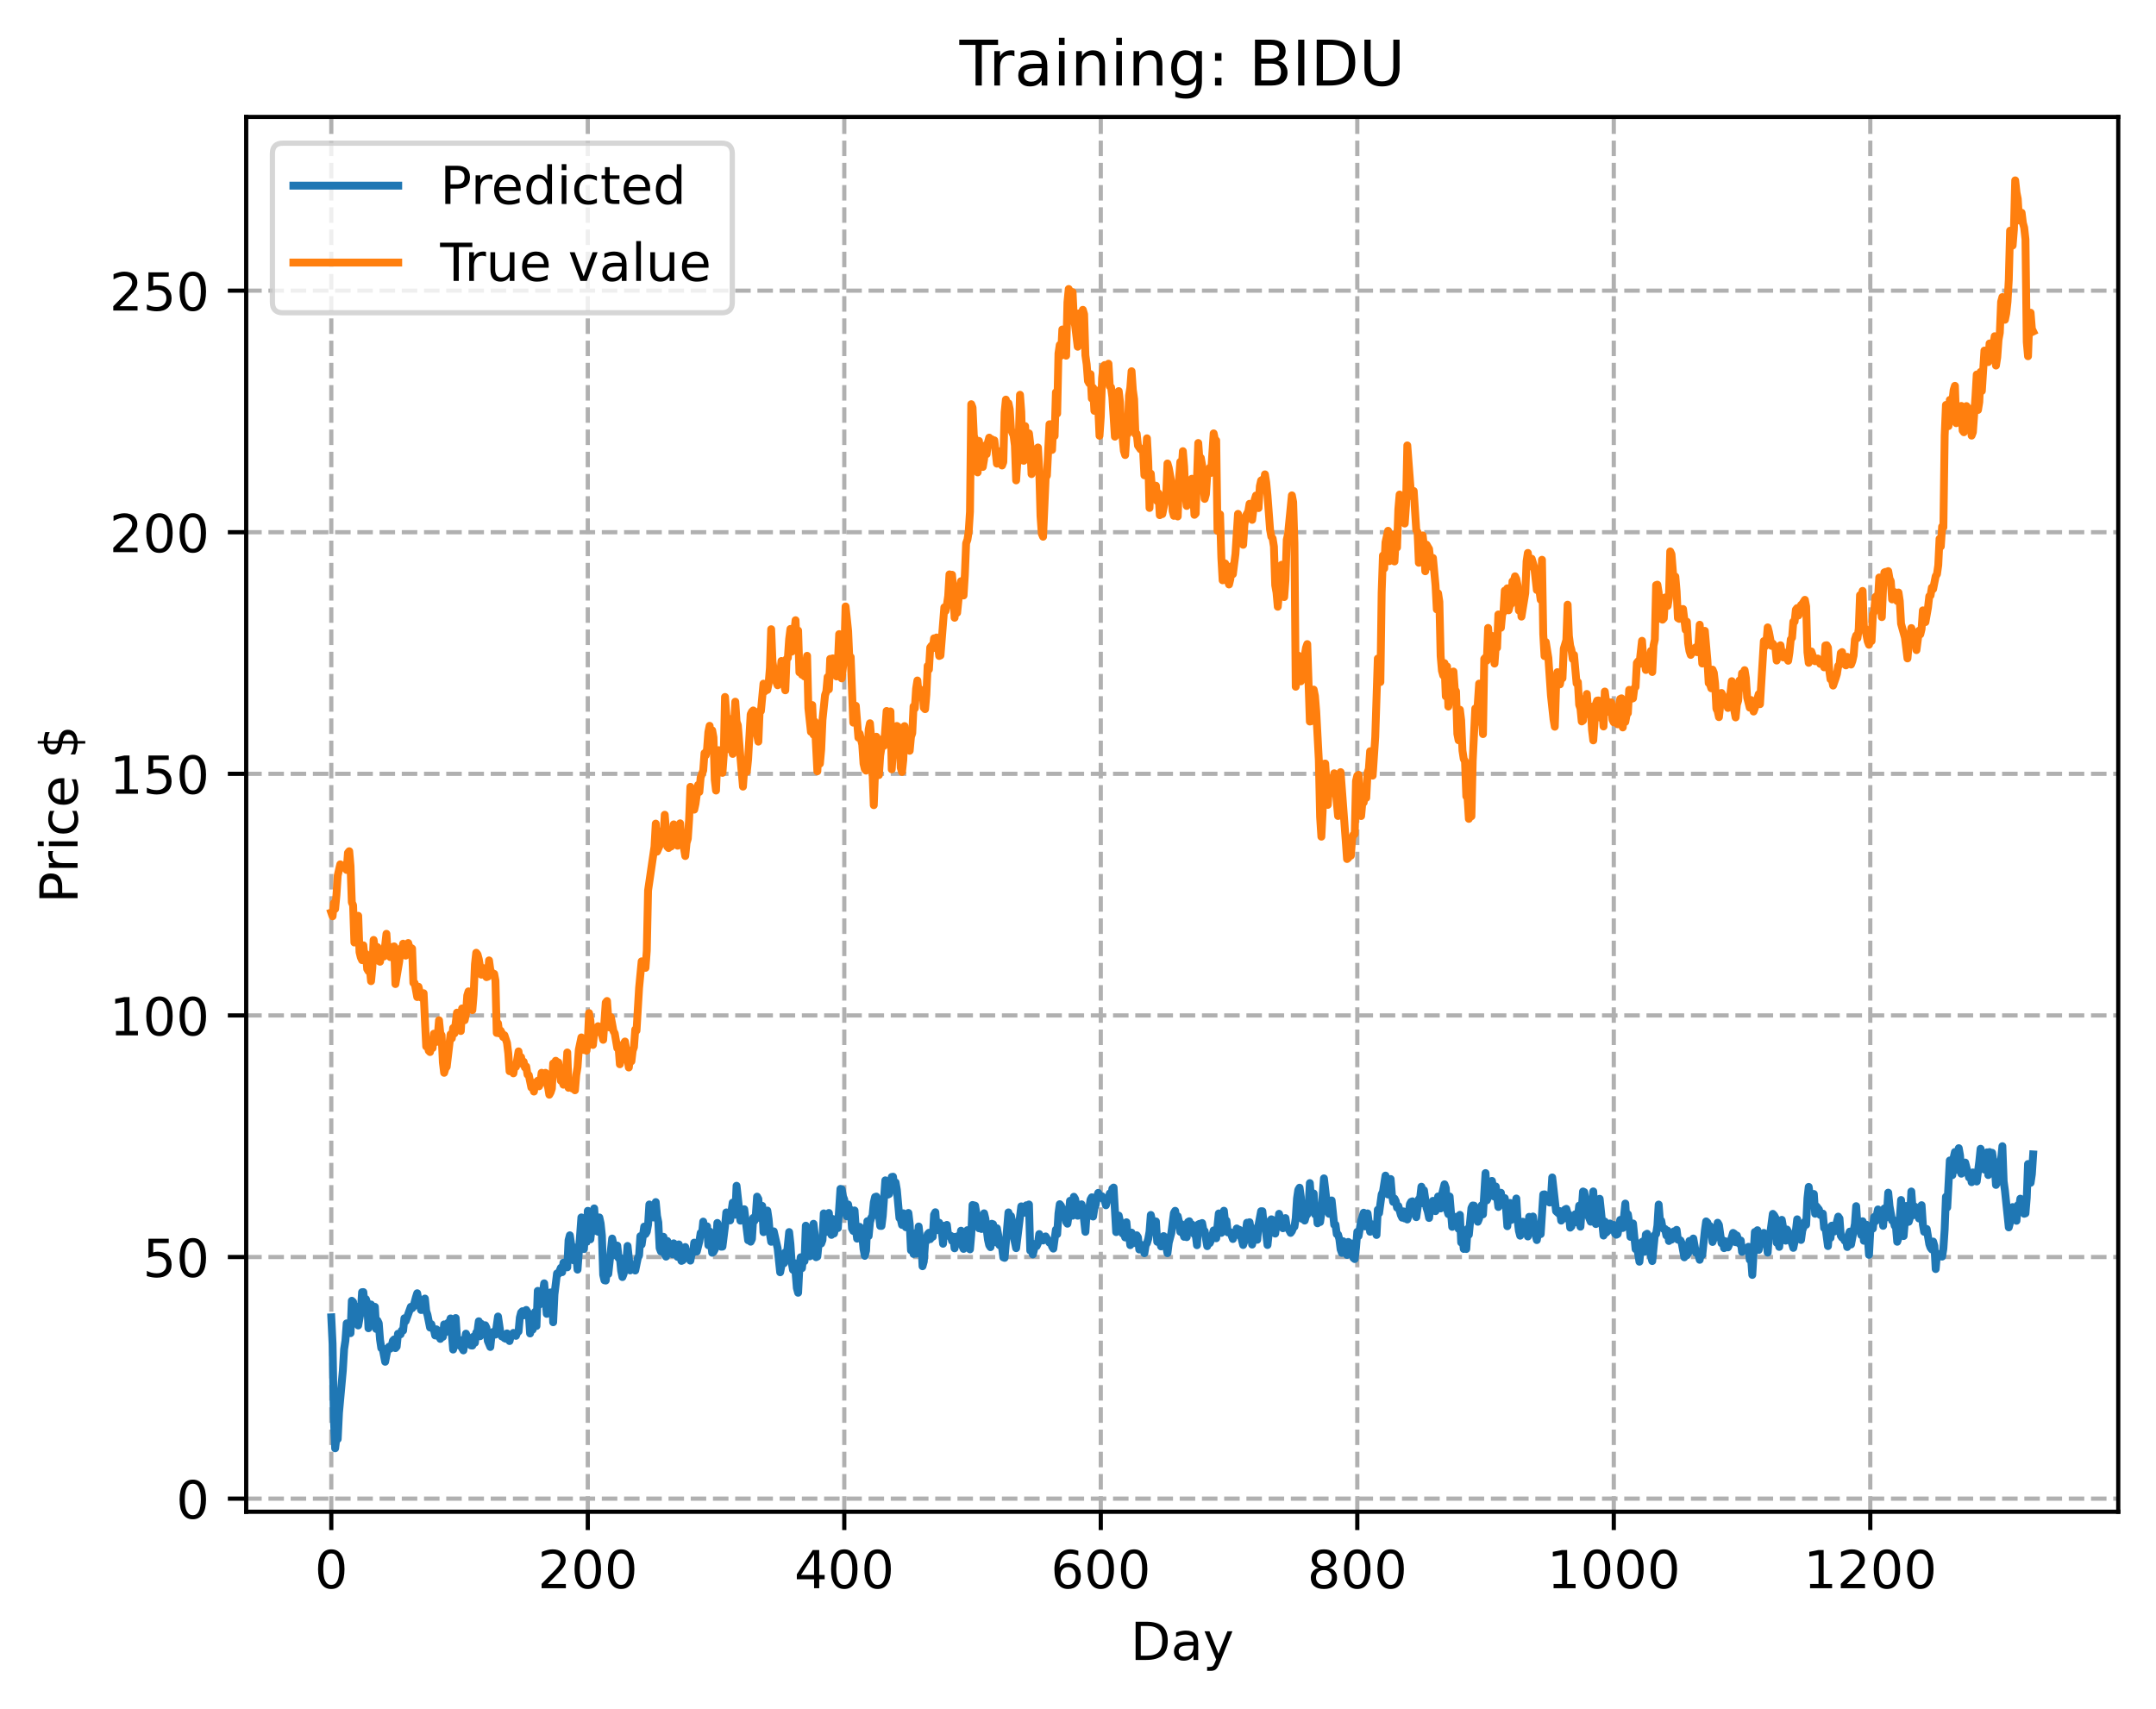 <?xml version="1.0" encoding="utf-8" standalone="no"?>
<!DOCTYPE svg PUBLIC "-//W3C//DTD SVG 1.1//EN"
  "http://www.w3.org/Graphics/SVG/1.1/DTD/svg11.dtd">
<!-- Created with matplotlib (https://matplotlib.org/) -->
<svg height="325.986pt" version="1.1" viewBox="0 0 411.286 325.986" width="411.286pt" xmlns="http://www.w3.org/2000/svg" xmlns:xlink="http://www.w3.org/1999/xlink">
 <defs>
  <style type="text/css">
*{stroke-linecap:butt;stroke-linejoin:round;}
  </style>
 </defs>
 <g id="figure_1">
  <g id="patch_1">
   <path d="M 0 325.986 
L 411.286 325.986 
L 411.286 0 
L 0 0 
z
" style="fill:#ffffff;"/>
  </g>
  <g id="axes_1">
   <g id="patch_2">
    <path d="M 46.966 288.43 
L 404.086 288.43 
L 404.086 22.318 
L 46.966 22.318 
z
" style="fill:#ffffff;"/>
   </g>
   <g id="matplotlib.axis_1">
    <g id="xtick_1">
     <g id="line2d_1">
      <path clip-path="url(#p0466380d65)" d="M 63.198 288.43 
L 63.198 22.318 
" style="fill:none;stroke:#b0b0b0;stroke-dasharray:2.96,1.28;stroke-dashoffset:0;stroke-width:0.8;"/>
     </g>
     <g id="line2d_2">
      <defs>
       <path d="M 0 0 
L 0 3.5 
" id="m42bacf329c" style="stroke:#000000;stroke-width:0.8;"/>
      </defs>
      <g>
       <use style="stroke:#000000;stroke-width:0.8;" x="63.198" xlink:href="#m42bacf329c" y="288.43"/>
      </g>
     </g>
     <g id="text_1">
      <!-- 0 -->
      <defs>
       <path d="M 31.781 66.406 
Q 24.172 66.406 20.328 58.906 
Q 16.5 51.422 16.5 36.375 
Q 16.5 21.391 20.328 13.891 
Q 24.172 6.391 31.781 6.391 
Q 39.453 6.391 43.281 13.891 
Q 47.125 21.391 47.125 36.375 
Q 47.125 51.422 43.281 58.906 
Q 39.453 66.406 31.781 66.406 
z
M 31.781 74.219 
Q 44.047 74.219 50.516 64.516 
Q 56.984 54.828 56.984 36.375 
Q 56.984 17.969 50.516 8.266 
Q 44.047 -1.422 31.781 -1.422 
Q 19.531 -1.422 13.062 8.266 
Q 6.594 17.969 6.594 36.375 
Q 6.594 54.828 13.062 64.516 
Q 19.531 74.219 31.781 74.219 
z
" id="DejaVuSans-48"/>
      </defs>
      <g transform="translate(60.017 303.029)scale(0.1 -0.1)">
       <use xlink:href="#DejaVuSans-48"/>
      </g>
     </g>
    </g>
    <g id="xtick_2">
     <g id="line2d_3">
      <path clip-path="url(#p0466380d65)" d="M 112.129 288.43 
L 112.129 22.318 
" style="fill:none;stroke:#b0b0b0;stroke-dasharray:2.96,1.28;stroke-dashoffset:0;stroke-width:0.8;"/>
     </g>
     <g id="line2d_4">
      <g>
       <use style="stroke:#000000;stroke-width:0.8;" x="112.129" xlink:href="#m42bacf329c" y="288.43"/>
      </g>
     </g>
     <g id="text_2">
      <!-- 200 -->
      <defs>
       <path d="M 19.188 8.297 
L 53.609 8.297 
L 53.609 0 
L 7.328 0 
L 7.328 8.297 
Q 12.938 14.109 22.625 23.891 
Q 32.328 33.688 34.812 36.531 
Q 39.547 41.844 41.422 45.531 
Q 43.312 49.219 43.312 52.781 
Q 43.312 58.594 39.234 62.25 
Q 35.156 65.922 28.609 65.922 
Q 23.969 65.922 18.812 64.312 
Q 13.672 62.703 7.812 59.422 
L 7.812 69.391 
Q 13.766 71.781 18.938 73 
Q 24.125 74.219 28.422 74.219 
Q 39.75 74.219 46.484 68.547 
Q 53.219 62.891 53.219 53.422 
Q 53.219 48.922 51.531 44.891 
Q 49.859 40.875 45.406 35.406 
Q 44.188 33.984 37.641 27.219 
Q 31.109 20.453 19.188 8.297 
z
" id="DejaVuSans-50"/>
      </defs>
      <g transform="translate(102.585 303.029)scale(0.1 -0.1)">
       <use xlink:href="#DejaVuSans-50"/>
       <use x="63.623" xlink:href="#DejaVuSans-48"/>
       <use x="127.246" xlink:href="#DejaVuSans-48"/>
      </g>
     </g>
    </g>
    <g id="xtick_3">
     <g id="line2d_5">
      <path clip-path="url(#p0466380d65)" d="M 161.06 288.43 
L 161.06 22.318 
" style="fill:none;stroke:#b0b0b0;stroke-dasharray:2.96,1.28;stroke-dashoffset:0;stroke-width:0.8;"/>
     </g>
     <g id="line2d_6">
      <g>
       <use style="stroke:#000000;stroke-width:0.8;" x="161.06" xlink:href="#m42bacf329c" y="288.43"/>
      </g>
     </g>
     <g id="text_3">
      <!-- 400 -->
      <defs>
       <path d="M 37.797 64.312 
L 12.891 25.391 
L 37.797 25.391 
z
M 35.203 72.906 
L 47.609 72.906 
L 47.609 25.391 
L 58.016 25.391 
L 58.016 17.188 
L 47.609 17.188 
L 47.609 0 
L 37.797 0 
L 37.797 17.188 
L 4.891 17.188 
L 4.891 26.703 
z
" id="DejaVuSans-52"/>
      </defs>
      <g transform="translate(151.516 303.029)scale(0.1 -0.1)">
       <use xlink:href="#DejaVuSans-52"/>
       <use x="63.623" xlink:href="#DejaVuSans-48"/>
       <use x="127.246" xlink:href="#DejaVuSans-48"/>
      </g>
     </g>
    </g>
    <g id="xtick_4">
     <g id="line2d_7">
      <path clip-path="url(#p0466380d65)" d="M 209.99 288.43 
L 209.99 22.318 
" style="fill:none;stroke:#b0b0b0;stroke-dasharray:2.96,1.28;stroke-dashoffset:0;stroke-width:0.8;"/>
     </g>
     <g id="line2d_8">
      <g>
       <use style="stroke:#000000;stroke-width:0.8;" x="209.99" xlink:href="#m42bacf329c" y="288.43"/>
      </g>
     </g>
     <g id="text_4">
      <!-- 600 -->
      <defs>
       <path d="M 33.016 40.375 
Q 26.375 40.375 22.484 35.828 
Q 18.609 31.297 18.609 23.391 
Q 18.609 15.531 22.484 10.953 
Q 26.375 6.391 33.016 6.391 
Q 39.656 6.391 43.531 10.953 
Q 47.406 15.531 47.406 23.391 
Q 47.406 31.297 43.531 35.828 
Q 39.656 40.375 33.016 40.375 
z
M 52.594 71.297 
L 52.594 62.312 
Q 48.875 64.062 45.094 64.984 
Q 41.312 65.922 37.594 65.922 
Q 27.828 65.922 22.672 59.328 
Q 17.531 52.734 16.797 39.406 
Q 19.672 43.656 24.016 45.922 
Q 28.375 48.188 33.594 48.188 
Q 44.578 48.188 50.953 41.516 
Q 57.328 34.859 57.328 23.391 
Q 57.328 12.156 50.688 5.359 
Q 44.047 -1.422 33.016 -1.422 
Q 20.359 -1.422 13.672 8.266 
Q 6.984 17.969 6.984 36.375 
Q 6.984 53.656 15.188 63.938 
Q 23.391 74.219 37.203 74.219 
Q 40.922 74.219 44.703 73.484 
Q 48.484 72.75 52.594 71.297 
z
" id="DejaVuSans-54"/>
      </defs>
      <g transform="translate(200.446 303.029)scale(0.1 -0.1)">
       <use xlink:href="#DejaVuSans-54"/>
       <use x="63.623" xlink:href="#DejaVuSans-48"/>
       <use x="127.246" xlink:href="#DejaVuSans-48"/>
      </g>
     </g>
    </g>
    <g id="xtick_5">
     <g id="line2d_9">
      <path clip-path="url(#p0466380d65)" d="M 258.921 288.43 
L 258.921 22.318 
" style="fill:none;stroke:#b0b0b0;stroke-dasharray:2.96,1.28;stroke-dashoffset:0;stroke-width:0.8;"/>
     </g>
     <g id="line2d_10">
      <g>
       <use style="stroke:#000000;stroke-width:0.8;" x="258.921" xlink:href="#m42bacf329c" y="288.43"/>
      </g>
     </g>
     <g id="text_5">
      <!-- 800 -->
      <defs>
       <path d="M 31.781 34.625 
Q 24.75 34.625 20.719 30.859 
Q 16.703 27.094 16.703 20.516 
Q 16.703 13.922 20.719 10.156 
Q 24.75 6.391 31.781 6.391 
Q 38.812 6.391 42.859 10.172 
Q 46.922 13.969 46.922 20.516 
Q 46.922 27.094 42.891 30.859 
Q 38.875 34.625 31.781 34.625 
z
M 21.922 38.812 
Q 15.578 40.375 12.031 44.719 
Q 8.5 49.078 8.5 55.328 
Q 8.5 64.062 14.719 69.141 
Q 20.953 74.219 31.781 74.219 
Q 42.672 74.219 48.875 69.141 
Q 55.078 64.062 55.078 55.328 
Q 55.078 49.078 51.531 44.719 
Q 48 40.375 41.703 38.812 
Q 48.828 37.156 52.797 32.312 
Q 56.781 27.484 56.781 20.516 
Q 56.781 9.906 50.312 4.234 
Q 43.844 -1.422 31.781 -1.422 
Q 19.734 -1.422 13.25 4.234 
Q 6.781 9.906 6.781 20.516 
Q 6.781 27.484 10.781 32.312 
Q 14.797 37.156 21.922 38.812 
z
M 18.312 54.391 
Q 18.312 48.734 21.844 45.562 
Q 25.391 42.391 31.781 42.391 
Q 38.141 42.391 41.719 45.562 
Q 45.312 48.734 45.312 54.391 
Q 45.312 60.062 41.719 63.234 
Q 38.141 66.406 31.781 66.406 
Q 25.391 66.406 21.844 63.234 
Q 18.312 60.062 18.312 54.391 
z
" id="DejaVuSans-56"/>
      </defs>
      <g transform="translate(249.377 303.029)scale(0.1 -0.1)">
       <use xlink:href="#DejaVuSans-56"/>
       <use x="63.623" xlink:href="#DejaVuSans-48"/>
       <use x="127.246" xlink:href="#DejaVuSans-48"/>
      </g>
     </g>
    </g>
    <g id="xtick_6">
     <g id="line2d_11">
      <path clip-path="url(#p0466380d65)" d="M 307.851 288.43 
L 307.851 22.318 
" style="fill:none;stroke:#b0b0b0;stroke-dasharray:2.96,1.28;stroke-dashoffset:0;stroke-width:0.8;"/>
     </g>
     <g id="line2d_12">
      <g>
       <use style="stroke:#000000;stroke-width:0.8;" x="307.851" xlink:href="#m42bacf329c" y="288.43"/>
      </g>
     </g>
     <g id="text_6">
      <!-- 1000 -->
      <defs>
       <path d="M 12.406 8.297 
L 28.516 8.297 
L 28.516 63.922 
L 10.984 60.406 
L 10.984 69.391 
L 28.422 72.906 
L 38.281 72.906 
L 38.281 8.297 
L 54.391 8.297 
L 54.391 0 
L 12.406 0 
z
" id="DejaVuSans-49"/>
      </defs>
      <g transform="translate(295.126 303.029)scale(0.1 -0.1)">
       <use xlink:href="#DejaVuSans-49"/>
       <use x="63.623" xlink:href="#DejaVuSans-48"/>
       <use x="127.246" xlink:href="#DejaVuSans-48"/>
       <use x="190.869" xlink:href="#DejaVuSans-48"/>
      </g>
     </g>
    </g>
    <g id="xtick_7">
     <g id="line2d_13">
      <path clip-path="url(#p0466380d65)" d="M 356.782 288.43 
L 356.782 22.318 
" style="fill:none;stroke:#b0b0b0;stroke-dasharray:2.96,1.28;stroke-dashoffset:0;stroke-width:0.8;"/>
     </g>
     <g id="line2d_14">
      <g>
       <use style="stroke:#000000;stroke-width:0.8;" x="356.782" xlink:href="#m42bacf329c" y="288.43"/>
      </g>
     </g>
     <g id="text_7">
      <!-- 1200 -->
      <g transform="translate(344.057 303.029)scale(0.1 -0.1)">
       <use xlink:href="#DejaVuSans-49"/>
       <use x="63.623" xlink:href="#DejaVuSans-50"/>
       <use x="127.246" xlink:href="#DejaVuSans-48"/>
       <use x="190.869" xlink:href="#DejaVuSans-48"/>
      </g>
     </g>
    </g>
    <g id="text_8">
     <!-- Day -->
     <defs>
      <path d="M 19.672 64.797 
L 19.672 8.109 
L 31.594 8.109 
Q 46.688 8.109 53.688 14.938 
Q 60.688 21.781 60.688 36.531 
Q 60.688 51.172 53.688 57.984 
Q 46.688 64.797 31.594 64.797 
z
M 9.812 72.906 
L 30.078 72.906 
Q 51.266 72.906 61.172 64.094 
Q 71.094 55.281 71.094 36.531 
Q 71.094 17.672 61.125 8.828 
Q 51.172 0 30.078 0 
L 9.812 0 
z
" id="DejaVuSans-68"/>
      <path d="M 34.281 27.484 
Q 23.391 27.484 19.188 25 
Q 14.984 22.516 14.984 16.5 
Q 14.984 11.719 18.141 8.906 
Q 21.297 6.109 26.703 6.109 
Q 34.188 6.109 38.703 11.406 
Q 43.219 16.703 43.219 25.484 
L 43.219 27.484 
z
M 52.203 31.203 
L 52.203 0 
L 43.219 0 
L 43.219 8.297 
Q 40.141 3.328 35.547 0.953 
Q 30.953 -1.422 24.312 -1.422 
Q 15.922 -1.422 10.953 3.297 
Q 6 8.016 6 15.922 
Q 6 25.141 12.172 29.828 
Q 18.359 34.516 30.609 34.516 
L 43.219 34.516 
L 43.219 35.406 
Q 43.219 41.609 39.141 45 
Q 35.062 48.391 27.688 48.391 
Q 23 48.391 18.547 47.266 
Q 14.109 46.141 10.016 43.891 
L 10.016 52.203 
Q 14.938 54.109 19.578 55.047 
Q 24.219 56 28.609 56 
Q 40.484 56 46.344 49.844 
Q 52.203 43.703 52.203 31.203 
z
" id="DejaVuSans-97"/>
      <path d="M 32.172 -5.078 
Q 28.375 -14.844 24.75 -17.812 
Q 21.141 -20.797 15.094 -20.797 
L 7.906 -20.797 
L 7.906 -13.281 
L 13.188 -13.281 
Q 16.891 -13.281 18.938 -11.516 
Q 21 -9.766 23.484 -3.219 
L 25.094 0.875 
L 2.984 54.688 
L 12.5 54.688 
L 29.594 11.922 
L 46.688 54.688 
L 56.203 54.688 
z
" id="DejaVuSans-121"/>
     </defs>
     <g transform="translate(215.652 316.707)scale(0.1 -0.1)">
      <use xlink:href="#DejaVuSans-68"/>
      <use x="77.002" xlink:href="#DejaVuSans-97"/>
      <use x="138.281" xlink:href="#DejaVuSans-121"/>
     </g>
    </g>
   </g>
   <g id="matplotlib.axis_2">
    <g id="ytick_1">
     <g id="line2d_15">
      <path clip-path="url(#p0466380d65)" d="M 46.966 285.927 
L 404.086 285.927 
" style="fill:none;stroke:#b0b0b0;stroke-dasharray:2.96,1.28;stroke-dashoffset:0;stroke-width:0.8;"/>
     </g>
     <g id="line2d_16">
      <defs>
       <path d="M 0 0 
L -3.5 0 
" id="m621c7f2d9f" style="stroke:#000000;stroke-width:0.8;"/>
      </defs>
      <g>
       <use style="stroke:#000000;stroke-width:0.8;" x="46.966" xlink:href="#m621c7f2d9f" y="285.927"/>
      </g>
     </g>
     <g id="text_9">
      <!-- 0 -->
      <g transform="translate(33.603 289.727)scale(0.1 -0.1)">
       <use xlink:href="#DejaVuSans-48"/>
      </g>
     </g>
    </g>
    <g id="ytick_2">
     <g id="line2d_17">
      <path clip-path="url(#p0466380d65)" d="M 46.966 239.832 
L 404.086 239.832 
" style="fill:none;stroke:#b0b0b0;stroke-dasharray:2.96,1.28;stroke-dashoffset:0;stroke-width:0.8;"/>
     </g>
     <g id="line2d_18">
      <g>
       <use style="stroke:#000000;stroke-width:0.8;" x="46.966" xlink:href="#m621c7f2d9f" y="239.832"/>
      </g>
     </g>
     <g id="text_10">
      <!-- 50 -->
      <defs>
       <path d="M 10.797 72.906 
L 49.516 72.906 
L 49.516 64.594 
L 19.828 64.594 
L 19.828 46.734 
Q 21.969 47.469 24.109 47.828 
Q 26.266 48.188 28.422 48.188 
Q 40.625 48.188 47.75 41.5 
Q 54.891 34.812 54.891 23.391 
Q 54.891 11.625 47.562 5.094 
Q 40.234 -1.422 26.906 -1.422 
Q 22.312 -1.422 17.547 -0.641 
Q 12.797 0.141 7.719 1.703 
L 7.719 11.625 
Q 12.109 9.234 16.797 8.062 
Q 21.484 6.891 26.703 6.891 
Q 35.156 6.891 40.078 11.328 
Q 45.016 15.766 45.016 23.391 
Q 45.016 31 40.078 35.438 
Q 35.156 39.891 26.703 39.891 
Q 22.75 39.891 18.812 39.016 
Q 14.891 38.141 10.797 36.281 
z
" id="DejaVuSans-53"/>
      </defs>
      <g transform="translate(27.241 243.632)scale(0.1 -0.1)">
       <use xlink:href="#DejaVuSans-53"/>
       <use x="63.623" xlink:href="#DejaVuSans-48"/>
      </g>
     </g>
    </g>
    <g id="ytick_3">
     <g id="line2d_19">
      <path clip-path="url(#p0466380d65)" d="M 46.966 193.737 
L 404.086 193.737 
" style="fill:none;stroke:#b0b0b0;stroke-dasharray:2.96,1.28;stroke-dashoffset:0;stroke-width:0.8;"/>
     </g>
     <g id="line2d_20">
      <g>
       <use style="stroke:#000000;stroke-width:0.8;" x="46.966" xlink:href="#m621c7f2d9f" y="193.737"/>
      </g>
     </g>
     <g id="text_11">
      <!-- 100 -->
      <g transform="translate(20.878 197.536)scale(0.1 -0.1)">
       <use xlink:href="#DejaVuSans-49"/>
       <use x="63.623" xlink:href="#DejaVuSans-48"/>
       <use x="127.246" xlink:href="#DejaVuSans-48"/>
      </g>
     </g>
    </g>
    <g id="ytick_4">
     <g id="line2d_21">
      <path clip-path="url(#p0466380d65)" d="M 46.966 147.642 
L 404.086 147.642 
" style="fill:none;stroke:#b0b0b0;stroke-dasharray:2.96,1.28;stroke-dashoffset:0;stroke-width:0.8;"/>
     </g>
     <g id="line2d_22">
      <g>
       <use style="stroke:#000000;stroke-width:0.8;" x="46.966" xlink:href="#m621c7f2d9f" y="147.642"/>
      </g>
     </g>
     <g id="text_12">
      <!-- 150 -->
      <g transform="translate(20.878 151.441)scale(0.1 -0.1)">
       <use xlink:href="#DejaVuSans-49"/>
       <use x="63.623" xlink:href="#DejaVuSans-53"/>
       <use x="127.246" xlink:href="#DejaVuSans-48"/>
      </g>
     </g>
    </g>
    <g id="ytick_5">
     <g id="line2d_23">
      <path clip-path="url(#p0466380d65)" d="M 46.966 101.547 
L 404.086 101.547 
" style="fill:none;stroke:#b0b0b0;stroke-dasharray:2.96,1.28;stroke-dashoffset:0;stroke-width:0.8;"/>
     </g>
     <g id="line2d_24">
      <g>
       <use style="stroke:#000000;stroke-width:0.8;" x="46.966" xlink:href="#m621c7f2d9f" y="101.547"/>
      </g>
     </g>
     <g id="text_13">
      <!-- 200 -->
      <g transform="translate(20.878 105.346)scale(0.1 -0.1)">
       <use xlink:href="#DejaVuSans-50"/>
       <use x="63.623" xlink:href="#DejaVuSans-48"/>
       <use x="127.246" xlink:href="#DejaVuSans-48"/>
      </g>
     </g>
    </g>
    <g id="ytick_6">
     <g id="line2d_25">
      <path clip-path="url(#p0466380d65)" d="M 46.966 55.452 
L 404.086 55.452 
" style="fill:none;stroke:#b0b0b0;stroke-dasharray:2.96,1.28;stroke-dashoffset:0;stroke-width:0.8;"/>
     </g>
     <g id="line2d_26">
      <g>
       <use style="stroke:#000000;stroke-width:0.8;" x="46.966" xlink:href="#m621c7f2d9f" y="55.452"/>
      </g>
     </g>
     <g id="text_14">
      <!-- 250 -->
      <g transform="translate(20.878 59.251)scale(0.1 -0.1)">
       <use xlink:href="#DejaVuSans-50"/>
       <use x="63.623" xlink:href="#DejaVuSans-53"/>
       <use x="127.246" xlink:href="#DejaVuSans-48"/>
      </g>
     </g>
    </g>
    <g id="text_15">
     <!-- Price $ -->
     <defs>
      <path d="M 19.672 64.797 
L 19.672 37.406 
L 32.078 37.406 
Q 38.969 37.406 42.719 40.969 
Q 46.484 44.531 46.484 51.125 
Q 46.484 57.672 42.719 61.234 
Q 38.969 64.797 32.078 64.797 
z
M 9.812 72.906 
L 32.078 72.906 
Q 44.344 72.906 50.609 67.359 
Q 56.891 61.812 56.891 51.125 
Q 56.891 40.328 50.609 34.812 
Q 44.344 29.297 32.078 29.297 
L 19.672 29.297 
L 19.672 0 
L 9.812 0 
z
" id="DejaVuSans-80"/>
      <path d="M 41.109 46.297 
Q 39.594 47.172 37.812 47.578 
Q 36.031 48 33.891 48 
Q 26.266 48 22.188 43.047 
Q 18.109 38.094 18.109 28.812 
L 18.109 0 
L 9.078 0 
L 9.078 54.688 
L 18.109 54.688 
L 18.109 46.188 
Q 20.953 51.172 25.484 53.578 
Q 30.031 56 36.531 56 
Q 37.453 56 38.578 55.875 
Q 39.703 55.766 41.062 55.516 
z
" id="DejaVuSans-114"/>
      <path d="M 9.422 54.688 
L 18.406 54.688 
L 18.406 0 
L 9.422 0 
z
M 9.422 75.984 
L 18.406 75.984 
L 18.406 64.594 
L 9.422 64.594 
z
" id="DejaVuSans-105"/>
      <path d="M 48.781 52.594 
L 48.781 44.188 
Q 44.969 46.297 41.141 47.344 
Q 37.312 48.391 33.406 48.391 
Q 24.656 48.391 19.812 42.844 
Q 14.984 37.312 14.984 27.297 
Q 14.984 17.281 19.812 11.734 
Q 24.656 6.203 33.406 6.203 
Q 37.312 6.203 41.141 7.25 
Q 44.969 8.297 48.781 10.406 
L 48.781 2.094 
Q 45.016 0.344 40.984 -0.531 
Q 36.969 -1.422 32.422 -1.422 
Q 20.062 -1.422 12.781 6.344 
Q 5.516 14.109 5.516 27.297 
Q 5.516 40.672 12.859 48.328 
Q 20.219 56 33.016 56 
Q 37.156 56 41.109 55.141 
Q 45.062 54.297 48.781 52.594 
z
" id="DejaVuSans-99"/>
      <path d="M 56.203 29.594 
L 56.203 25.203 
L 14.891 25.203 
Q 15.484 15.922 20.484 11.062 
Q 25.484 6.203 34.422 6.203 
Q 39.594 6.203 44.453 7.469 
Q 49.312 8.734 54.109 11.281 
L 54.109 2.781 
Q 49.266 0.734 44.188 -0.344 
Q 39.109 -1.422 33.891 -1.422 
Q 20.797 -1.422 13.156 6.188 
Q 5.516 13.812 5.516 26.812 
Q 5.516 40.234 12.766 48.109 
Q 20.016 56 32.328 56 
Q 43.359 56 49.781 48.891 
Q 56.203 41.797 56.203 29.594 
z
M 47.219 32.234 
Q 47.125 39.594 43.094 43.984 
Q 39.062 48.391 32.422 48.391 
Q 24.906 48.391 20.391 44.141 
Q 15.875 39.891 15.188 32.172 
z
" id="DejaVuSans-101"/>
      <path id="DejaVuSans-32"/>
      <path d="M 33.797 -14.703 
L 28.906 -14.703 
L 28.859 0 
Q 23.734 0.094 18.609 1.188 
Q 13.484 2.297 8.297 4.5 
L 8.297 13.281 
Q 13.281 10.156 18.375 8.562 
Q 23.484 6.984 28.906 6.938 
L 28.906 29.203 
Q 18.109 30.953 13.203 35.156 
Q 8.297 39.359 8.297 46.688 
Q 8.297 54.641 13.625 59.219 
Q 18.953 63.812 28.906 64.5 
L 28.906 75.984 
L 33.797 75.984 
L 33.797 64.656 
Q 38.328 64.453 42.578 63.688 
Q 46.828 62.938 50.875 61.625 
L 50.875 53.078 
Q 46.828 55.125 42.547 56.25 
Q 38.281 57.375 33.797 57.562 
L 33.797 36.719 
Q 44.875 35.016 50.094 30.609 
Q 55.328 26.219 55.328 18.609 
Q 55.328 10.359 49.781 5.594 
Q 44.234 0.828 33.797 0.094 
z
M 28.906 37.594 
L 28.906 57.625 
Q 23.25 56.984 20.266 54.391 
Q 17.281 51.812 17.281 47.516 
Q 17.281 43.312 20.031 40.969 
Q 22.797 38.625 28.906 37.594 
z
M 33.797 28.219 
L 33.797 7.078 
Q 39.984 7.906 43.141 10.594 
Q 46.297 13.281 46.297 17.672 
Q 46.297 21.969 43.281 24.5 
Q 40.281 27.047 33.797 28.219 
z
" id="DejaVuSans-36"/>
     </defs>
     <g transform="translate(14.798 172.342)rotate(-90)scale(0.1 -0.1)">
      <use xlink:href="#DejaVuSans-80"/>
      <use x="58.553" xlink:href="#DejaVuSans-114"/>
      <use x="99.666" xlink:href="#DejaVuSans-105"/>
      <use x="127.449" xlink:href="#DejaVuSans-99"/>
      <use x="182.43" xlink:href="#DejaVuSans-101"/>
      <use x="243.953" xlink:href="#DejaVuSans-32"/>
      <use x="275.74" xlink:href="#DejaVuSans-36"/>
     </g>
    </g>
   </g>
   <g id="line2d_27">
    <path clip-path="url(#p0466380d65)" d="M 63.198 251.337 
L 63.443 256.402 
L 63.688 270.512 
L 63.932 276.334 
L 64.177 274.349 
L 64.422 274.57 
L 64.666 269.587 
L 65.4 261.495 
L 65.645 257.405 
L 65.89 255.793 
L 66.134 252.488 
L 66.379 252.809 
L 66.623 252.928 
L 66.868 254.363 
L 67.113 248.178 
L 67.357 248.405 
L 67.602 251.167 
L 68.091 249.327 
L 68.336 252.892 
L 68.825 250.22 
L 69.07 246.534 
L 69.315 246.522 
L 69.559 249.142 
L 69.804 247.857 
L 70.049 248.571 
L 70.293 253.422 
L 70.538 249.379 
L 70.783 248.889 
L 71.027 250.757 
L 71.272 251.685 
L 71.517 249.332 
L 71.761 253.556 
L 72.006 251.954 
L 72.251 252.447 
L 72.495 255.595 
L 72.74 257.225 
L 72.984 257.239 
L 73.474 259.818 
L 73.963 257.314 
L 74.208 256.936 
L 74.452 257.319 
L 74.697 256.873 
L 74.942 255.817 
L 75.186 255.552 
L 75.431 257.215 
L 75.676 256.926 
L 75.92 254.471 
L 76.41 254.588 
L 76.654 253.831 
L 76.899 253.874 
L 77.144 251.517 
L 77.388 252.066 
L 78.367 249.332 
L 78.611 249.619 
L 78.856 249.326 
L 79.345 247.503 
L 79.59 246.741 
L 79.835 248.155 
L 80.079 248.727 
L 80.324 249.944 
L 80.569 249.903 
L 80.813 248.182 
L 81.058 247.755 
L 81.303 250.128 
L 81.547 250.87 
L 82.037 253.294 
L 82.281 252.642 
L 82.526 253.504 
L 82.771 253.701 
L 83.015 254.802 
L 83.26 253.629 
L 83.505 254.922 
L 83.749 253.941 
L 83.994 255.454 
L 84.239 254.645 
L 84.483 255.068 
L 84.728 252.684 
L 84.972 254.195 
L 85.217 252.652 
L 85.462 252.38 
L 85.706 252.405 
L 85.951 251.549 
L 86.44 257.491 
L 86.685 256.342 
L 86.93 251.474 
L 87.174 255.249 
L 87.419 256.428 
L 87.664 256.75 
L 87.908 255.705 
L 88.153 257.229 
L 88.398 257.646 
L 88.887 254.452 
L 89.132 255.039 
L 89.376 256.437 
L 89.621 256.065 
L 89.866 256.71 
L 90.11 256.733 
L 90.355 255.001 
L 90.599 256.198 
L 90.844 254.268 
L 91.089 253.926 
L 91.333 252.087 
L 91.578 254.953 
L 91.823 252.576 
L 92.067 253.949 
L 92.557 252.844 
L 92.801 253.341 
L 93.046 255.828 
L 93.535 257 
L 93.78 254.672 
L 94.025 254.137 
L 94.269 254.264 
L 94.514 254.634 
L 95.003 251.18 
L 95.493 254.525 
L 95.737 254.995 
L 95.982 254.585 
L 96.227 255.311 
L 96.471 255.432 
L 96.716 254.408 
L 96.96 254.607 
L 97.205 255.865 
L 97.45 254.863 
L 97.939 254.308 
L 98.428 254.876 
L 98.673 254.216 
L 98.918 254.041 
L 99.162 251.384 
L 99.407 250.433 
L 99.652 250.173 
L 99.896 250.962 
L 100.141 250.795 
L 100.386 249.926 
L 100.875 250.713 
L 101.12 254.421 
L 101.364 253.43 
L 101.609 253.693 
L 101.854 252.789 
L 102.098 250.274 
L 102.343 252.996 
L 102.587 246.289 
L 102.832 248.973 
L 103.077 247.093 
L 103.566 246.519 
L 103.811 244.848 
L 104.3 250.679 
L 104.545 248.035 
L 104.789 249.417 
L 105.034 246.584 
L 105.279 246.759 
L 105.523 252.28 
L 105.768 247.003 
L 106.257 242.961 
L 106.502 243.092 
L 106.991 241.891 
L 107.236 242.729 
L 107.481 240.906 
L 107.725 241.38 
L 107.97 240.891 
L 108.215 241.807 
L 108.459 236.626 
L 108.704 235.687 
L 108.948 237.331 
L 109.193 238.105 
L 109.438 240.47 
L 109.682 238.032 
L 109.927 239.506 
L 110.172 242.239 
L 110.906 232.274 
L 111.395 238.317 
L 111.64 234.934 
L 111.884 236.965 
L 112.129 231.02 
L 112.374 234.799 
L 112.618 236.467 
L 113.108 232.159 
L 113.352 230.557 
L 113.597 234.19 
L 113.842 234.895 
L 114.086 235.01 
L 114.331 232.276 
L 114.575 233.395 
L 114.82 235.71 
L 115.065 243.235 
L 115.309 244.277 
L 115.554 244.324 
L 115.799 242.02 
L 116.043 243.066 
L 116.777 236.303 
L 117.022 237.39 
L 117.267 239.475 
L 117.511 239.314 
L 117.756 237.652 
L 118.001 240.028 
L 118.245 239.913 
L 118.49 242.46 
L 118.735 243.66 
L 118.979 243.022 
L 119.224 241.442 
L 119.469 240.849 
L 119.713 237.716 
L 120.203 242.389 
L 120.692 241.476 
L 120.936 241.573 
L 121.181 242.408 
L 121.67 240.026 
L 121.915 239.549 
L 122.16 235.852 
L 122.404 237.456 
L 122.894 234.021 
L 123.138 235.454 
L 123.383 235.021 
L 123.628 233.655 
L 123.872 229.801 
L 124.117 231.953 
L 124.606 232.288 
L 124.851 231.763 
L 125.096 229.347 
L 125.34 231.971 
L 125.585 233.23 
L 125.83 238.133 
L 126.074 238.774 
L 126.319 238.103 
L 126.563 235.972 
L 126.808 239.322 
L 127.053 239.756 
L 127.297 236.761 
L 128.276 239.308 
L 128.521 237.221 
L 129.255 239.812 
L 129.499 237.423 
L 129.744 239.717 
L 129.989 240.575 
L 130.233 240.468 
L 130.478 240.176 
L 130.723 237.921 
L 130.967 239.891 
L 131.212 238.92 
L 131.457 238.882 
L 131.701 240.524 
L 131.946 239.168 
L 132.191 239.039 
L 132.435 237.086 
L 132.68 238.377 
L 132.924 238.791 
L 133.414 236.821 
L 133.658 235.236 
L 133.903 235.532 
L 134.148 233.073 
L 134.392 234.809 
L 134.637 234.51 
L 134.882 233.968 
L 135.126 237.585 
L 135.371 234.952 
L 135.86 239.025 
L 136.105 238.864 
L 136.35 238.398 
L 136.594 237.477 
L 136.839 233.328 
L 137.084 234.353 
L 137.573 237.87 
L 137.818 237.852 
L 138.307 233.93 
L 138.551 231.321 
L 139.041 231.827 
L 139.285 232.853 
L 139.775 229.447 
L 140.019 231.117 
L 140.264 231.766 
L 140.509 226.235 
L 141.243 232.899 
L 141.487 231.868 
L 141.732 232.513 
L 141.977 230.712 
L 142.711 236.639 
L 142.955 236.286 
L 143.2 236.913 
L 143.445 236.403 
L 143.689 232.358 
L 143.934 232.927 
L 144.178 231.856 
L 144.423 228.31 
L 144.668 228.758 
L 144.912 232.374 
L 145.157 231.706 
L 145.402 230.062 
L 145.646 235.09 
L 145.891 233.801 
L 146.136 233.601 
L 146.38 230.963 
L 146.625 232.616 
L 146.87 235.429 
L 147.114 236.928 
L 147.604 234.933 
L 148.338 238.141 
L 148.827 242.747 
L 149.316 240.277 
L 149.561 241.022 
L 149.806 238.939 
L 150.05 239.978 
L 150.539 235.067 
L 150.784 237.317 
L 151.029 240.943 
L 151.273 242.283 
L 151.518 240.979 
L 151.763 242.775 
L 152.007 245.748 
L 152.252 246.653 
L 152.497 241.721 
L 152.741 239.871 
L 152.986 241.968 
L 153.231 239.764 
L 153.475 240.628 
L 153.72 233.849 
L 153.965 235.739 
L 154.209 236.618 
L 154.454 239.703 
L 154.699 238.661 
L 154.943 238.491 
L 155.188 233.485 
L 155.433 235.569 
L 155.677 239.868 
L 155.922 239.745 
L 156.166 237.252 
L 156.411 236.658 
L 156.656 237.262 
L 156.9 236.598 
L 157.145 231.508 
L 157.39 235.043 
L 157.634 235.056 
L 157.879 234.743 
L 158.124 231.425 
L 158.368 234.523 
L 158.613 235.614 
L 158.858 232.576 
L 159.102 235.353 
L 159.592 233.236 
L 159.836 234.315 
L 160.326 226.834 
L 160.57 226.904 
L 160.815 228.278 
L 161.06 228.89 
L 161.304 231.282 
L 161.549 232.073 
L 161.794 229.8 
L 162.038 231.411 
L 162.283 230.822 
L 162.527 234.398 
L 162.772 234.861 
L 163.017 230.948 
L 163.261 234.517 
L 163.506 236.332 
L 163.751 234.826 
L 163.995 234.068 
L 164.24 234.322 
L 164.485 235.775 
L 164.729 238.313 
L 164.974 239.608 
L 165.219 238.614 
L 165.463 232.99 
L 165.708 235.835 
L 165.953 233.238 
L 166.197 232.358 
L 166.442 231.942 
L 166.687 229.401 
L 166.931 228.381 
L 167.176 228.3 
L 167.421 229.715 
L 167.91 233.9 
L 168.154 233.906 
L 168.399 231.985 
L 168.888 225.199 
L 169.133 226.235 
L 169.378 227.931 
L 169.622 227.808 
L 170.112 224.555 
L 170.356 224.507 
L 170.601 226.588 
L 170.846 225.595 
L 171.09 227.02 
L 171.58 232.4 
L 171.824 232.632 
L 172.069 233.707 
L 172.314 231.487 
L 172.558 233.482 
L 172.803 234.155 
L 173.048 231.792 
L 173.292 231.422 
L 173.537 233.503 
L 173.782 238.556 
L 174.026 236.837 
L 174.271 239.256 
L 174.515 235.305 
L 174.76 239.208 
L 175.249 234.005 
L 175.494 236.259 
L 175.739 236.375 
L 175.983 241.591 
L 176.228 240.695 
L 176.473 237.18 
L 176.717 236.787 
L 176.962 235.479 
L 177.207 235.204 
L 177.451 236.427 
L 177.696 235.809 
L 177.941 235.973 
L 178.185 231.751 
L 178.43 231.285 
L 178.675 234.723 
L 178.919 234.634 
L 179.164 233.283 
L 179.409 234.335 
L 179.653 234.798 
L 179.898 237.302 
L 180.142 233.865 
L 180.387 234.451 
L 180.632 233.702 
L 180.876 235.784 
L 181.121 235.659 
L 181.366 235.77 
L 181.61 236.756 
L 181.855 235.98 
L 182.1 238.174 
L 182.344 235.974 
L 182.589 236.43 
L 182.834 235.792 
L 183.078 236.722 
L 183.323 234.808 
L 183.568 237.709 
L 183.812 238.285 
L 184.057 237.632 
L 184.302 238.028 
L 184.546 234.702 
L 184.791 235.715 
L 185.036 238.374 
L 185.28 235.617 
L 185.525 229.903 
L 186.014 230.03 
L 186.748 234.352 
L 186.993 233 
L 187.237 234.484 
L 187.482 232.397 
L 187.727 231.491 
L 187.971 232.489 
L 188.461 236.521 
L 188.705 237.586 
L 188.95 237.953 
L 189.195 233.484 
L 189.439 233.574 
L 189.929 237.031 
L 190.173 234.337 
L 190.418 235.599 
L 190.663 237.573 
L 190.907 236.749 
L 191.152 237.994 
L 191.397 239.904 
L 191.641 239.996 
L 192.375 231.314 
L 192.62 232.387 
L 192.864 232.019 
L 193.109 233.143 
L 193.354 235.864 
L 193.843 238.147 
L 194.822 230.162 
L 195.311 231.407 
L 195.556 230.187 
L 195.8 229.956 
L 196.045 231.202 
L 196.29 229.805 
L 196.534 238.612 
L 196.779 237.15 
L 197.024 239.345 
L 197.513 237.412 
L 197.758 237.759 
L 198.002 237.214 
L 198.247 235.451 
L 198.491 236.574 
L 198.736 236.132 
L 198.981 236.678 
L 199.225 236.437 
L 199.47 235.9 
L 200.204 237.113 
L 200.449 236.91 
L 200.693 237.827 
L 200.938 238.233 
L 201.427 234.61 
L 201.672 235.478 
L 201.917 231.5 
L 202.161 229.751 
L 202.406 230.056 
L 202.651 231.125 
L 202.895 230.721 
L 203.14 231.613 
L 203.385 233.137 
L 203.629 233.479 
L 203.874 231.769 
L 204.118 229.103 
L 204.363 231.945 
L 204.608 231.955 
L 204.852 228.333 
L 205.097 228.745 
L 205.342 229.993 
L 205.586 231.958 
L 205.831 230.547 
L 206.076 230.549 
L 206.32 229.774 
L 206.565 230.729 
L 207.054 235.03 
L 207.299 231.399 
L 207.544 232.141 
L 208.033 228.863 
L 208.278 228.438 
L 208.522 232.112 
L 208.767 230.533 
L 209.012 229.892 
L 209.256 228.354 
L 209.501 227.59 
L 209.746 228.463 
L 209.99 228.528 
L 210.235 228.247 
L 210.479 228.786 
L 210.724 229.008 
L 210.969 229.961 
L 211.213 228.975 
L 211.458 228.774 
L 211.703 227.696 
L 211.947 228.545 
L 212.192 226.796 
L 212.437 226.576 
L 212.926 235.082 
L 213.171 234.646 
L 213.415 231.92 
L 214.149 235.368 
L 214.394 235.046 
L 214.639 236.103 
L 214.883 233.197 
L 215.128 235.771 
L 215.373 235.714 
L 215.617 237.568 
L 215.862 235.175 
L 216.106 235.904 
L 216.351 237.174 
L 216.596 236.8 
L 216.84 235.679 
L 217.085 236.08 
L 217.33 238.403 
L 217.574 237.758 
L 217.819 237.526 
L 218.064 238.073 
L 218.308 239.111 
L 218.553 237.572 
L 218.798 237.19 
L 219.042 236.365 
L 219.287 234.981 
L 219.532 231.805 
L 220.021 233.971 
L 220.266 233.967 
L 220.51 233.039 
L 220.755 236.936 
L 221 236.006 
L 221.489 237.811 
L 221.978 235.836 
L 222.223 236.581 
L 222.712 239.101 
L 222.957 237.111 
L 223.446 235.265 
L 223.935 231.425 
L 224.18 231.014 
L 224.425 232.659 
L 224.669 232.042 
L 224.914 233.115 
L 225.159 235.029 
L 225.403 233.574 
L 225.648 235.209 
L 225.893 235.981 
L 226.137 235.529 
L 226.382 236.048 
L 226.627 233.15 
L 226.871 233.01 
L 227.116 234.035 
L 227.361 233.603 
L 227.85 235.515 
L 228.094 235.568 
L 228.339 237.582 
L 228.584 233.618 
L 228.828 233.502 
L 229.073 234.538 
L 229.318 233.344 
L 229.562 234.649 
L 229.807 234.889 
L 230.296 237.765 
L 230.541 236.125 
L 230.786 237.184 
L 231.03 236.583 
L 231.52 234.75 
L 231.764 235.933 
L 232.009 236.258 
L 232.498 231.518 
L 232.743 233.024 
L 232.988 235.231 
L 233.477 230.996 
L 233.722 233.295 
L 233.966 232.893 
L 234.211 235.13 
L 234.7 235.086 
L 235.189 236.396 
L 235.434 235.467 
L 235.679 235.693 
L 235.923 234.382 
L 236.168 234.59 
L 236.413 234.628 
L 237.147 237.542 
L 237.391 236.846 
L 237.881 233.281 
L 238.125 234.235 
L 238.37 233.192 
L 238.615 234.68 
L 238.859 237.462 
L 239.104 236.343 
L 239.349 234.415 
L 239.838 236.547 
L 240.082 233.699 
L 240.572 231.089 
L 240.816 231.092 
L 241.061 233.5 
L 241.306 233.445 
L 241.795 237.543 
L 242.284 232.958 
L 242.529 232.632 
L 242.774 232.75 
L 243.018 234.502 
L 243.263 235.368 
L 243.508 233.501 
L 243.752 234.097 
L 243.997 231.584 
L 244.242 232.476 
L 244.486 233.887 
L 244.731 234.344 
L 244.976 234.239 
L 245.22 232.403 
L 245.465 234.079 
L 245.709 234.284 
L 246.199 235.232 
L 246.443 234.903 
L 246.688 234.28 
L 246.933 234.049 
L 247.177 232.458 
L 247.422 228.666 
L 247.667 227.001 
L 247.911 226.606 
L 248.156 228.394 
L 248.401 232.558 
L 248.645 231.534 
L 248.89 232.88 
L 249.135 231.987 
L 249.379 231.716 
L 249.624 230.35 
L 249.869 225.725 
L 250.113 228.949 
L 250.358 229.372 
L 250.603 227.703 
L 250.847 231.691 
L 251.092 230.299 
L 251.337 233.404 
L 251.581 231.535 
L 251.826 233.162 
L 252.07 231.438 
L 252.56 224.822 
L 253.049 229.067 
L 253.294 229.735 
L 253.538 231.591 
L 253.783 229.118 
L 254.028 229.037 
L 254.517 233.679 
L 254.762 233.652 
L 255.006 235.467 
L 255.251 235.543 
L 255.496 236.414 
L 255.74 238.373 
L 255.985 239.051 
L 256.23 236.826 
L 256.719 238.856 
L 256.964 239.439 
L 257.208 236.951 
L 257.453 237.692 
L 257.697 238.999 
L 257.942 237.257 
L 258.187 240.024 
L 258.431 240.221 
L 258.676 238.11 
L 258.921 235.021 
L 259.165 235.83 
L 259.655 232.903 
L 260.144 231.378 
L 260.389 233.99 
L 260.633 231.887 
L 260.878 231.507 
L 261.367 235.017 
L 261.612 233.551 
L 261.857 234.795 
L 262.101 233.999 
L 262.591 235.63 
L 262.835 230.811 
L 263.08 231.464 
L 263.569 227.876 
L 263.814 227.368 
L 264.303 224.298 
L 264.548 226.7 
L 264.792 227.908 
L 265.282 224.95 
L 265.526 227.933 
L 265.771 229.319 
L 266.016 228.676 
L 266.26 229.161 
L 266.505 230.42 
L 266.75 230.1 
L 267.239 231.831 
L 267.484 232.332 
L 267.728 231.122 
L 267.973 232.477 
L 268.218 232.103 
L 268.462 232.671 
L 268.707 231.94 
L 268.952 229.737 
L 269.196 229.3 
L 269.441 229.204 
L 269.685 230.799 
L 269.93 231.24 
L 270.175 232.233 
L 270.664 228.79 
L 270.909 228.562 
L 271.153 226.413 
L 271.398 229.578 
L 271.643 227.089 
L 272.132 230.455 
L 272.377 231.218 
L 272.621 232.386 
L 272.866 230.24 
L 273.111 229.947 
L 273.355 229.109 
L 273.6 231.005 
L 273.845 231.082 
L 274.089 230.372 
L 274.334 228.278 
L 274.579 228.592 
L 274.823 230.566 
L 275.068 227.914 
L 275.557 225.954 
L 275.802 226.636 
L 276.046 230.808 
L 276.291 231.652 
L 276.536 228.278 
L 277.025 234.079 
L 277.27 233.75 
L 277.514 233.743 
L 277.759 232.165 
L 278.004 232.179 
L 278.248 234.471 
L 278.493 231.782 
L 278.738 237.059 
L 278.982 235.977 
L 279.227 238.292 
L 279.472 236.638 
L 279.716 238.306 
L 279.961 234.461 
L 280.206 235.586 
L 280.695 230.481 
L 280.94 229.999 
L 281.184 230.023 
L 281.429 231.615 
L 281.673 231.8 
L 281.918 233.108 
L 282.163 232.506 
L 282.407 230.618 
L 282.652 229.955 
L 282.897 231.699 
L 283.386 223.816 
L 283.631 229.028 
L 283.875 228.486 
L 284.12 225.996 
L 284.365 227.711 
L 284.609 225.303 
L 285.099 228.332 
L 285.343 226.37 
L 285.833 230.29 
L 286.077 229.309 
L 286.322 227.566 
L 286.567 229.631 
L 286.811 228.925 
L 287.056 228.592 
L 287.301 230.618 
L 287.545 233.958 
L 287.79 230.92 
L 288.034 229.507 
L 288.279 232.762 
L 289.013 230.175 
L 289.258 228.662 
L 289.502 232.734 
L 289.747 234.83 
L 289.992 235.769 
L 290.481 233.093 
L 290.726 234.141 
L 290.97 234.008 
L 291.215 233.198 
L 291.46 235.917 
L 291.704 232.162 
L 291.949 232.924 
L 292.194 233.303 
L 292.438 232.101 
L 292.928 235.643 
L 293.172 236.602 
L 293.417 235.059 
L 293.661 234.381 
L 293.906 235.466 
L 294.395 227.906 
L 294.64 227.869 
L 294.885 229.235 
L 295.129 228.087 
L 295.374 228.446 
L 295.619 229.439 
L 295.863 228.641 
L 296.108 224.646 
L 296.842 231.088 
L 297.331 231.533 
L 297.576 231.068 
L 297.821 232.89 
L 298.065 231.818 
L 298.31 232.497 
L 298.555 230.756 
L 298.799 230.64 
L 299.044 231.495 
L 299.289 231.717 
L 299.533 234.23 
L 299.778 233.986 
L 300.022 232.33 
L 300.267 232.684 
L 300.512 231.664 
L 300.756 233.239 
L 301.001 232.163 
L 301.246 230.029 
L 301.49 234.054 
L 301.98 227.327 
L 302.224 227.443 
L 302.469 229.01 
L 302.714 231.31 
L 303.448 233.098 
L 303.937 227.312 
L 304.182 232.124 
L 304.426 233.544 
L 305.16 228.718 
L 305.894 235.744 
L 306.139 233.059 
L 306.383 235.2 
L 306.873 234.719 
L 307.117 233.432 
L 307.362 234.415 
L 307.607 234.658 
L 307.851 233.713 
L 308.096 235.36 
L 308.341 235.583 
L 308.585 235.443 
L 309.075 232.749 
L 309.319 233.789 
L 309.564 234.298 
L 310.053 229.63 
L 310.298 233.965 
L 310.543 231.669 
L 310.787 233.233 
L 311.032 235.988 
L 311.277 234.973 
L 311.521 233.428 
L 312.01 238.325 
L 312.255 237.716 
L 312.744 240.73 
L 312.989 238.064 
L 313.234 236.952 
L 313.478 236.813 
L 313.723 238.845 
L 313.968 235.54 
L 314.212 235.389 
L 314.457 237.115 
L 314.702 237.727 
L 314.946 239.707 
L 315.191 240.605 
L 315.68 235.616 
L 315.925 235.448 
L 316.17 233.841 
L 316.414 229.821 
L 316.659 232.88 
L 316.904 232.904 
L 317.148 234.217 
L 317.393 234.506 
L 317.637 234.482 
L 317.882 235.728 
L 318.127 234.802 
L 318.371 236.776 
L 318.616 236.04 
L 318.861 236.524 
L 319.105 235.342 
L 319.35 234.926 
L 319.595 234.955 
L 319.839 234.638 
L 320.084 236.527 
L 320.329 236.535 
L 320.573 236.664 
L 320.818 237.198 
L 321.307 239.893 
L 321.552 239.079 
L 321.797 239.51 
L 322.041 239.108 
L 322.286 236.757 
L 322.531 237.623 
L 322.775 237.416 
L 323.02 236.299 
L 323.509 239.006 
L 323.754 238.977 
L 323.998 239.493 
L 324.243 240.366 
L 324.488 238.93 
L 324.732 239.454 
L 325.222 234.783 
L 325.466 233.036 
L 325.711 233.261 
L 325.956 234.159 
L 326.2 233.905 
L 326.445 234.757 
L 326.69 236.963 
L 326.934 236.26 
L 327.179 236.094 
L 327.424 235.706 
L 327.668 233.287 
L 327.913 233.708 
L 328.402 237.208 
L 328.647 236.625 
L 328.892 238.145 
L 329.136 236.823 
L 329.381 237.659 
L 329.625 237.995 
L 330.115 236.893 
L 330.604 235.23 
L 330.849 235.388 
L 331.093 237.005 
L 331.338 235.72 
L 331.827 237.314 
L 332.072 236.679 
L 332.317 238.852 
L 332.561 238.22 
L 333.051 238.324 
L 333.54 237.873 
L 333.785 240.368 
L 334.029 239.877 
L 334.274 243.25 
L 334.763 235.045 
L 335.008 235.829 
L 335.252 234.716 
L 335.497 238.483 
L 335.986 235.747 
L 336.231 236.296 
L 336.476 235.229 
L 336.965 236.666 
L 337.21 238.99 
L 337.454 235.353 
L 337.699 235.333 
L 338.188 231.597 
L 338.433 231.865 
L 338.678 232.329 
L 338.922 237.112 
L 339.167 236.924 
L 339.412 237.904 
L 339.901 232.738 
L 340.146 234.183 
L 340.39 236.531 
L 340.635 236.711 
L 340.88 234.582 
L 341.124 235.025 
L 341.369 236.255 
L 341.858 237.262 
L 342.103 238.09 
L 342.347 236.905 
L 342.837 232.633 
L 343.326 236.341 
L 343.571 236.578 
L 343.815 234.758 
L 344.06 234.1 
L 344.305 233.074 
L 344.549 233.68 
L 344.794 228.636 
L 345.039 226.449 
L 345.283 228.342 
L 345.528 228.244 
L 345.773 228.272 
L 346.017 227.803 
L 346.262 231.581 
L 346.507 230.152 
L 346.996 230.782 
L 347.24 231.818 
L 347.485 231.599 
L 347.73 231.547 
L 347.974 234.304 
L 348.219 234.089 
L 348.708 237.752 
L 348.953 234.548 
L 349.198 236.196 
L 349.442 233.845 
L 349.687 234.622 
L 349.932 234.969 
L 350.666 232.121 
L 350.91 232.476 
L 351.155 235.764 
L 351.4 236.131 
L 351.644 236.193 
L 351.889 236.717 
L 352.134 236.353 
L 352.378 237.924 
L 352.623 235.638 
L 352.868 234.98 
L 353.112 237.447 
L 353.846 233.545 
L 354.091 230.125 
L 354.335 233.815 
L 354.58 234.033 
L 354.825 234.569 
L 355.069 235.65 
L 355.314 233.003 
L 355.559 236.734 
L 355.803 235.632 
L 356.048 233.663 
L 356.293 235.916 
L 356.537 239.415 
L 356.782 234.898 
L 357.027 234.256 
L 357.271 234.416 
L 357.516 232.194 
L 357.761 233.021 
L 358.25 230.755 
L 358.739 232.708 
L 358.984 231.436 
L 359.228 233.889 
L 359.473 230.556 
L 359.718 232.343 
L 359.962 231.318 
L 360.207 227.548 
L 360.452 230.094 
L 360.941 232.875 
L 361.186 232.763 
L 361.43 233.863 
L 361.675 234.039 
L 361.92 236.924 
L 362.164 236.218 
L 362.654 228.95 
L 363.143 235.832 
L 363.632 230.089 
L 363.877 233.163 
L 364.122 233.109 
L 364.366 232.266 
L 364.611 227.329 
L 364.856 230.643 
L 365.1 231.829 
L 365.345 230.242 
L 365.589 230.778 
L 366.079 232.487 
L 366.323 231.683 
L 366.568 229.938 
L 366.813 233.652 
L 367.057 235.029 
L 367.302 234.484 
L 367.547 234.481 
L 368.036 237.384 
L 368.281 238.067 
L 368.525 238.386 
L 368.77 236.88 
L 369.015 237.713 
L 369.259 242.127 
L 369.504 239.213 
L 369.993 239.336 
L 370.238 239.719 
L 370.483 239.748 
L 370.727 238.232 
L 370.972 234.579 
L 371.216 228.332 
L 371.461 230.385 
L 371.95 221.407 
L 372.195 224.174 
L 372.44 224.215 
L 372.684 220.861 
L 372.929 219.787 
L 373.418 223.234 
L 373.663 219.065 
L 373.908 220.473 
L 374.152 223.939 
L 374.397 222.135 
L 374.642 222.682 
L 374.886 221.805 
L 375.62 224.658 
L 375.865 223.972 
L 376.11 225.559 
L 376.354 223.694 
L 377.088 225.423 
L 377.577 221.577 
L 377.822 219.176 
L 378.067 222.467 
L 378.311 219.954 
L 378.556 223.154 
L 379.045 219.862 
L 379.29 224.194 
L 379.535 219.802 
L 379.779 220.751 
L 380.024 219.943 
L 380.269 221.566 
L 380.513 222.319 
L 380.758 226.08 
L 381.003 225.556 
L 381.247 221.718 
L 381.492 221.857 
L 381.737 221.159 
L 381.981 218.689 
L 382.226 225.396 
L 382.471 227.166 
L 383.204 234.182 
L 383.449 233.231 
L 383.694 231.309 
L 383.938 230.298 
L 384.183 230.597 
L 384.428 231.365 
L 384.672 232.921 
L 384.917 229.947 
L 385.162 230.525 
L 385.406 228.698 
L 385.651 230.302 
L 386.14 231.581 
L 386.385 231.501 
L 386.63 228.535 
L 386.874 222.081 
L 387.119 222.614 
L 387.364 225.683 
L 387.608 224.027 
L 387.853 220.254 
L 387.853 220.254 
" style="fill:none;stroke:#1f77b4;stroke-linecap:square;stroke-width:1.5;"/>
   </g>
   <g id="line2d_28">
    <path clip-path="url(#p0466380d65)" d="M 63.198 174.11 
L 63.443 174.82 
L 63.688 172.312 
L 63.932 173.428 
L 64.177 170.837 
L 64.422 167.057 
L 64.911 164.909 
L 65.156 165.214 
L 65.4 165.103 
L 66.134 165.988 
L 66.379 162.706 
L 66.623 162.411 
L 66.868 165.241 
L 67.113 172.165 
L 67.357 172.718 
L 67.602 179.826 
L 67.847 179.245 
L 68.091 178.157 
L 68.336 174.728 
L 68.581 181.66 
L 68.825 182.665 
L 69.07 183.191 
L 69.315 180.36 
L 69.559 182.73 
L 69.804 181.992 
L 70.049 184.896 
L 70.293 185.293 
L 70.538 184.693 
L 70.783 187.201 
L 71.027 184.675 
L 71.272 179.337 
L 71.761 182.684 
L 72.006 180.702 
L 72.251 183.347 
L 72.495 183.495 
L 72.74 181.587 
L 72.984 182.195 
L 73.229 182.499 
L 73.718 178.166 
L 73.963 181.965 
L 74.452 182.61 
L 74.942 180.646 
L 75.186 180.563 
L 75.431 187.754 
L 76.165 183.394 
L 76.41 180.997 
L 76.654 181.375 
L 76.899 180.047 
L 77.144 181.587 
L 77.388 182.324 
L 77.878 179.918 
L 78.122 180.84 
L 78.367 180.821 
L 78.611 180.978 
L 78.856 187.533 
L 79.101 187.561 
L 79.59 190.234 
L 79.835 188.261 
L 80.324 190.326 
L 80.569 190.299 
L 80.813 189.497 
L 81.303 199.665 
L 81.547 199.425 
L 81.792 200.486 
L 82.037 200.725 
L 82.281 199.223 
L 82.526 199.969 
L 82.771 197.222 
L 83.26 198.789 
L 83.505 197.6 
L 83.749 194.659 
L 83.994 197.139 
L 84.239 197.517 
L 84.483 202.735 
L 84.728 204.689 
L 84.972 203.86 
L 85.217 203.546 
L 85.951 197.342 
L 86.196 198.116 
L 86.44 196.134 
L 86.685 197.185 
L 87.174 193.203 
L 87.419 193.885 
L 87.664 194.936 
L 87.908 196.715 
L 88.153 192.4 
L 88.398 194.263 
L 88.642 194.659 
L 88.887 193.47 
L 89.132 189.939 
L 89.376 189.146 
L 89.621 189.45 
L 89.866 191.626 
L 90.11 192.732 
L 90.355 189.736 
L 90.599 184.002 
L 90.844 181.78 
L 91.089 182.084 
L 91.333 182.988 
L 91.823 185.966 
L 92.067 184.666 
L 92.557 186.085 
L 92.801 186.436 
L 93.046 186.353 
L 93.291 183.237 
L 93.535 185.025 
L 94.025 186.085 
L 94.269 185.8 
L 94.514 187.1 
L 94.759 197.084 
L 95.003 195.24 
L 95.248 197.176 
L 95.493 196.632 
L 95.737 197.084 
L 95.982 197.858 
L 96.227 197.508 
L 96.716 198.974 
L 96.96 200.947 
L 97.205 204.385 
L 97.694 203.712 
L 97.939 204.791 
L 98.184 203.205 
L 98.428 203.556 
L 98.918 200.596 
L 99.162 202.717 
L 99.407 201.693 
L 99.652 203.021 
L 99.896 202.569 
L 100.141 203.675 
L 100.386 203.482 
L 100.63 205.031 
L 100.875 205.123 
L 101.364 207.492 
L 101.609 207.409 
L 101.854 208.266 
L 102.098 206.552 
L 102.343 206.718 
L 102.587 206.192 
L 102.832 207.262 
L 103.077 206.579 
L 103.321 204.68 
L 103.811 205.676 
L 104.055 204.689 
L 104.3 206.681 
L 104.545 207.418 
L 104.789 208.866 
L 105.034 208.423 
L 105.279 207.686 
L 105.523 202.892 
L 105.768 204.099 
L 106.013 202.385 
L 106.257 204.275 
L 106.502 202.689 
L 106.991 206.211 
L 107.236 206.247 
L 107.481 206.957 
L 107.725 204.938 
L 107.97 204.717 
L 108.215 200.799 
L 108.459 207.547 
L 108.948 206.782 
L 109.193 207.695 
L 109.438 207.566 
L 109.682 208.018 
L 109.927 205.123 
L 110.172 203.602 
L 110.416 200.274 
L 110.906 197.932 
L 111.15 200.062 
L 111.395 200.338 
L 111.64 199.684 
L 111.884 200.476 
L 112.129 198.605 
L 112.374 193.286 
L 112.618 194.632 
L 112.863 198.218 
L 113.108 199.37 
L 113.352 197.01 
L 113.597 196.245 
L 113.842 196.918 
L 114.086 195.793 
L 114.331 196.835 
L 114.82 197.37 
L 115.065 198.393 
L 115.554 191.276 
L 115.799 190.981 
L 116.043 194.263 
L 116.288 196.033 
L 116.533 194.051 
L 117.022 196.724 
L 117.267 197.148 
L 117.756 199.979 
L 118.001 199.813 
L 118.245 203.058 
L 118.49 201.951 
L 118.735 199.527 
L 119.224 198.716 
L 119.958 203.675 
L 120.203 201.555 
L 120.447 202.495 
L 120.692 200.476 
L 120.936 199.794 
L 121.181 196.429 
L 121.426 196.641 
L 121.915 188.492 
L 122.404 183.412 
L 122.649 183.523 
L 122.894 184.509 
L 123.138 184.666 
L 123.383 181.411 
L 123.628 169.906 
L 124.851 161.535 
L 125.096 157.138 
L 125.34 162.494 
L 126.074 160.788 
L 126.319 158.53 
L 126.563 159.876 
L 126.808 155.451 
L 127.297 161.544 
L 127.542 161.803 
L 127.787 161.461 
L 128.031 161.508 
L 128.276 160.558 
L 128.521 157.285 
L 128.765 158.115 
L 129.01 157.765 
L 129.255 161.36 
L 129.499 157.802 
L 129.744 157.082 
L 129.989 160.982 
L 130.233 160.392 
L 130.723 163.324 
L 130.967 160.853 
L 131.212 160.014 
L 131.457 156.308 
L 131.701 150.122 
L 132.191 154.427 
L 132.435 154.473 
L 132.68 153.349 
L 133.169 149.763 
L 133.414 151.099 
L 133.658 148.324 
L 134.148 147.015 
L 134.392 143.696 
L 134.637 144.102 
L 134.882 142.867 
L 135.126 139.677 
L 135.371 138.478 
L 135.616 141.115 
L 135.86 139.345 
L 136.105 140.691 
L 136.35 148.795 
L 136.594 150.832 
L 136.839 144.729 
L 137.084 143.125 
L 137.573 146.259 
L 137.818 147.458 
L 138.062 144.111 
L 138.307 132.975 
L 138.796 139.741 
L 139.041 142.968 
L 139.285 137.188 
L 139.53 139.013 
L 139.775 143.844 
L 140.264 133.878 
L 140.509 137.686 
L 140.753 138.368 
L 141.243 144.452 
L 141.732 150.085 
L 141.977 146.637 
L 142.221 146.167 
L 142.466 147.246 
L 142.711 144.895 
L 143.2 136.275 
L 143.445 135.777 
L 143.689 135.547 
L 143.934 139.566 
L 144.423 140.184 
L 144.668 141.502 
L 144.912 135.63 
L 145.157 135.667 
L 145.646 130.439 
L 145.891 131.924 
L 146.136 130.808 
L 146.38 131.638 
L 146.625 130.393 
L 146.87 127.452 
L 147.114 120.05 
L 147.359 126.217 
L 147.604 127.821 
L 147.848 128.061 
L 148.093 130.117 
L 148.338 130.744 
L 148.582 127.83 
L 148.827 128.845 
L 149.072 126.107 
L 149.316 127.084 
L 149.561 130.513 
L 149.806 131.712 
L 150.05 125.729 
L 150.295 125.526 
L 150.539 121.94 
L 150.784 119.994 
L 151.029 124.336 
L 151.273 123.092 
L 151.763 118.335 
L 152.007 124.115 
L 152.252 120.299 
L 152.497 128.282 
L 152.741 126.558 
L 152.986 128.743 
L 153.231 126.438 
L 153.475 129.075 
L 153.965 125.12 
L 154.209 135.123 
L 154.699 139.64 
L 154.943 134.514 
L 155.188 140.175 
L 155.433 137.676 
L 155.922 147.163 
L 156.166 142.277 
L 156.411 145.706 
L 156.656 142.987 
L 156.9 137.372 
L 157.39 132.624 
L 157.634 131.924 
L 157.879 129.167 
L 158.124 131.527 
L 158.368 125.71 
L 158.613 125.894 
L 158.858 125.609 
L 159.102 126.752 
L 159.347 126.872 
L 159.592 129.066 
L 159.836 126.531 
L 160.081 120.981 
L 160.326 128.347 
L 160.57 129.435 
L 161.06 124.991 
L 161.304 115.707 
L 161.794 120.391 
L 162.038 125.977 
L 162.283 125.351 
L 162.772 137.879 
L 163.017 136.893 
L 163.261 134.653 
L 163.751 140.746 
L 163.995 139.981 
L 164.485 142.065 
L 164.729 145.688 
L 164.974 146.72 
L 165.219 147.034 
L 165.463 145.549 
L 165.708 139.179 
L 165.953 137.99 
L 166.197 140.774 
L 166.687 153.625 
L 167.176 140.562 
L 167.421 146.748 
L 167.665 147.882 
L 167.91 144.185 
L 168.399 140.977 
L 168.644 142.295 
L 169.133 135.648 
L 169.378 139.032 
L 169.622 138.663 
L 169.867 135.74 
L 170.112 146.785 
L 170.356 142.894 
L 170.601 144.093 
L 170.846 139.631 
L 171.09 138.506 
L 171.335 138.672 
L 171.58 140.424 
L 171.824 146.471 
L 172.069 147.292 
L 172.314 145.015 
L 172.558 138.534 
L 172.803 142.009 
L 173.048 142.092 
L 173.537 143.245 
L 173.782 140.59 
L 174.026 139.88 
L 174.271 134.763 
L 174.515 135.169 
L 174.76 131.389 
L 175.005 129.831 
L 175.249 132.735 
L 175.494 131.509 
L 175.739 133.067 
L 175.983 131.739 
L 176.228 135.04 
L 176.473 135.307 
L 176.717 132.505 
L 176.962 127.047 
L 177.207 127.738 
L 177.451 123.544 
L 177.696 123.203 
L 177.941 123.691 
L 178.185 121.783 
L 178.43 122.861 
L 178.675 121.626 
L 178.919 123.046 
L 179.164 125.157 
L 179.409 125.056 
L 180.142 115.873 
L 180.387 116.565 
L 180.632 115.412 
L 180.876 113.707 
L 181.121 109.586 
L 181.366 110.803 
L 181.61 109.66 
L 181.855 112.61 
L 182.1 117.865 
L 182.344 115.431 
L 182.589 116.924 
L 183.078 112.13 
L 183.323 110.886 
L 183.568 111.301 
L 183.812 113.615 
L 184.057 109.687 
L 184.302 103.649 
L 184.546 102.994 
L 184.791 101.436 
L 185.036 97.611 
L 185.28 77.117 
L 185.525 77.762 
L 185.77 83.109 
L 186.014 83.911 
L 186.503 90.134 
L 186.748 84.123 
L 186.993 87.193 
L 187.237 87.589 
L 187.482 89.092 
L 187.727 87.636 
L 187.971 84.971 
L 188.216 86.649 
L 188.461 84.409 
L 188.705 83.496 
L 188.95 84.169 
L 189.195 83.81 
L 189.439 84.759 
L 189.684 84.012 
L 190.173 88.465 
L 190.418 86.059 
L 190.907 87.294 
L 191.152 88.816 
L 191.397 88.161 
L 191.641 78.684 
L 191.886 76.241 
L 192.13 79.237 
L 192.375 76.932 
L 192.62 78.075 
L 192.864 81.975 
L 193.354 83.091 
L 193.598 84.99 
L 193.843 91.655 
L 194.332 83.957 
L 194.577 75.319 
L 194.822 78.564 
L 195.066 87.848 
L 195.311 87.912 
L 195.556 81.293 
L 195.8 85.368 
L 196.29 82.676 
L 196.534 84.741 
L 196.779 90.457 
L 197.268 86.382 
L 197.513 85.69 
L 197.758 87.138 
L 198.002 85.377 
L 198.247 89.562 
L 198.491 98.459 
L 198.736 101.842 
L 198.981 102.404 
L 199.47 91.203 
L 199.715 90.733 
L 200.204 80.943 
L 200.693 85.847 
L 200.938 80.758 
L 201.183 83.183 
L 201.427 74.849 
L 201.672 78.914 
L 201.917 67.427 
L 202.161 65.805 
L 202.406 67.861 
L 202.651 62.864 
L 202.895 66.791 
L 203.14 67.529 
L 203.385 67.861 
L 203.629 57.683 
L 203.874 55.138 
L 204.118 55.618 
L 204.363 60.9 
L 204.608 55.729 
L 204.852 60.845 
L 205.097 62.136 
L 205.586 66.155 
L 205.831 59.785 
L 206.076 61.066 
L 206.32 60.67 
L 206.565 59.112 
L 206.81 59.96 
L 207.054 67.796 
L 207.299 69.52 
L 207.544 72.701 
L 207.788 73.143 
L 208.033 71.382 
L 208.278 76.038 
L 208.522 73.982 
L 208.767 78.389 
L 209.012 74.6 
L 209.256 74.517 
L 209.501 77.753 
L 209.746 83.146 
L 209.99 79.56 
L 210.235 72.157 
L 210.479 69.99 
L 210.724 69.649 
L 210.969 70.977 
L 211.213 72.987 
L 211.458 69.391 
L 211.703 73.696 
L 211.947 73.881 
L 212.192 75.761 
L 212.681 83.312 
L 212.926 82.943 
L 213.415 74.618 
L 213.66 76.748 
L 213.905 82.289 
L 214.149 83.478 
L 214.394 86.041 
L 214.639 86.824 
L 214.883 82.934 
L 215.128 82.777 
L 215.373 75.476 
L 215.617 74.001 
L 215.862 70.829 
L 216.106 74.388 
L 216.351 76.167 
L 216.596 82.823 
L 216.84 82.749 
L 217.085 85.027 
L 217.574 85.727 
L 217.819 85.653 
L 218.064 86.059 
L 218.308 90.687 
L 218.798 83.625 
L 219.042 88.023 
L 219.287 96.919 
L 219.532 90.364 
L 219.776 93.425 
L 220.021 94.955 
L 220.266 94.872 
L 220.51 92.669 
L 220.755 95.619 
L 221 94.117 
L 221.244 98.293 
L 221.489 96.126 
L 221.734 98.09 
L 222.467 94.458 
L 222.712 88.428 
L 222.957 89.277 
L 223.446 91.968 
L 223.691 97.509 
L 223.935 98.422 
L 224.425 96.661 
L 224.669 98.542 
L 224.914 91.452 
L 225.159 88.115 
L 225.403 89.848 
L 225.648 86.078 
L 225.893 89.009 
L 226.137 94.412 
L 226.382 96.532 
L 226.627 94.789 
L 226.871 91.83 
L 227.116 93.803 
L 227.361 91.342 
L 227.605 93.702 
L 227.85 98.228 
L 228.094 97.979 
L 228.584 84.52 
L 228.828 87.912 
L 229.073 87.35 
L 229.318 88.723 
L 229.807 95.186 
L 230.052 94.292 
L 230.296 90.613 
L 230.786 89.221 
L 231.03 90.226 
L 231.52 82.685 
L 231.764 83.856 
L 232.009 84.031 
L 232.254 101.289 
L 232.743 98.136 
L 232.988 106.396 
L 233.232 110.72 
L 233.477 107.42 
L 233.722 107.503 
L 233.966 109.992 
L 234.455 111.522 
L 234.7 110.517 
L 234.945 108.019 
L 235.189 109.549 
L 235.679 105.686 
L 236.168 98.044 
L 236.413 101.372 
L 236.657 100.21 
L 236.902 101.298 
L 237.147 103.944 
L 237.391 100.109 
L 237.636 98.449 
L 238.125 97.564 
L 238.37 96.117 
L 238.615 98.643 
L 238.859 99.187 
L 239.349 95.306 
L 239.593 94.541 
L 239.838 96.265 
L 240.082 96.938 
L 240.327 92.78 
L 240.572 91.683 
L 240.816 91.526 
L 241.061 92.66 
L 241.306 90.503 
L 241.55 92.033 
L 241.795 94.587 
L 242.284 101.086 
L 242.529 102.395 
L 242.774 102.736 
L 243.018 104.285 
L 243.263 111.66 
L 243.508 113.034 
L 243.752 115.763 
L 243.997 113.006 
L 244.242 112.84 
L 244.486 107.751 
L 244.731 109.586 
L 244.976 113.919 
L 245.22 110.674 
L 245.465 102.985 
L 245.709 101.907 
L 246.443 94.513 
L 246.688 95.785 
L 246.933 103.686 
L 247.177 131.02 
L 247.422 129.195 
L 247.667 125.083 
L 247.911 126.752 
L 248.156 129.997 
L 248.401 128.909 
L 248.89 125.092 
L 249.135 123.599 
L 249.379 122.889 
L 249.869 137.667 
L 250.113 137.603 
L 250.603 131.573 
L 250.847 132.79 
L 251.092 135.759 
L 251.581 144.959 
L 251.826 155.866 
L 252.07 159.636 
L 252.315 154.649 
L 252.56 145.743 
L 252.804 145.678 
L 253.294 153.57 
L 253.538 149.348 
L 253.783 148.49 
L 254.028 151.33 
L 254.517 147.541 
L 255.251 155.69 
L 255.496 155.571 
L 255.74 147.319 
L 256.719 160.438 
L 256.964 163.895 
L 257.208 163.692 
L 257.453 162.079 
L 257.697 163.259 
L 257.942 159.922 
L 258.187 159.249 
L 258.431 159.138 
L 258.676 149.016 
L 258.921 147.992 
L 259.165 147.827 
L 259.655 155.7 
L 259.899 152.971 
L 260.144 153.109 
L 260.389 150.869 
L 260.633 152.233 
L 260.878 147.421 
L 261.123 146.72 
L 261.367 143.328 
L 261.612 144.683 
L 261.857 147.983 
L 262.346 140.636 
L 262.835 125.646 
L 263.08 126.862 
L 263.325 130.135 
L 263.569 113.098 
L 263.814 105.981 
L 264.058 108.461 
L 264.303 103.465 
L 264.792 101.27 
L 265.037 107.069 
L 265.526 102.017 
L 265.771 103.262 
L 266.016 107.125 
L 266.26 102.727 
L 266.505 104.469 
L 266.75 97.186 
L 266.994 94.356 
L 267.239 95.38 
L 267.484 94.67 
L 267.728 96.633 
L 267.973 99.888 
L 268.218 96.403 
L 268.462 84.98 
L 269.196 94.651 
L 269.441 93.895 
L 269.685 93.674 
L 270.175 101.123 
L 270.419 101.538 
L 270.664 107.373 
L 270.909 107.18 
L 271.153 102.349 
L 271.398 102.155 
L 271.643 104.368 
L 271.887 108.996 
L 272.132 103.907 
L 272.621 104.746 
L 272.866 107.143 
L 273.111 108.185 
L 273.355 106.452 
L 273.845 111.651 
L 274.089 116.27 
L 274.334 113.191 
L 274.579 114.813 
L 274.823 125.175 
L 275.068 127.969 
L 275.313 128.863 
L 275.557 126.521 
L 275.802 132.855 
L 276.046 127.148 
L 276.291 134.809 
L 276.536 132.864 
L 276.78 133.823 
L 277.025 129.61 
L 277.27 128.125 
L 277.514 131.472 
L 277.759 131.896 
L 278.004 140.018 
L 278.248 141.244 
L 278.493 135.409 
L 278.738 137.409 
L 278.982 143.199 
L 279.227 144.803 
L 279.472 145.254 
L 279.716 151.938 
L 279.961 152.206 
L 280.206 156.234 
L 280.45 153.376 
L 280.695 155.746 
L 280.94 145.125 
L 281.429 135.169 
L 281.673 137.778 
L 282.163 130.43 
L 282.407 137.483 
L 282.652 135.888 
L 282.897 140.064 
L 283.141 125.701 
L 283.386 125.434 
L 283.631 126.051 
L 283.875 119.801 
L 284.12 122.806 
L 284.365 122.474 
L 284.609 121.322 
L 284.854 122.566 
L 285.099 126.614 
L 285.343 123.212 
L 285.588 123.599 
L 285.833 117.238 
L 286.077 118.123 
L 286.322 119.782 
L 286.567 117.173 
L 286.811 116.814 
L 287.056 112.684 
L 287.301 113.421 
L 287.545 112.241 
L 287.79 116.445 
L 288.034 115.505 
L 288.279 115.219 
L 288.524 110.914 
L 288.768 110.867 
L 289.013 109.955 
L 289.258 110.462 
L 289.502 111.716 
L 289.747 116.482 
L 289.992 113.698 
L 290.236 117.653 
L 290.97 113.163 
L 291.215 107.097 
L 291.46 105.493 
L 291.704 107.798 
L 291.949 108.056 
L 292.194 106.599 
L 292.683 108.24 
L 293.172 112.573 
L 293.417 112.379 
L 293.661 112.656 
L 293.906 114.435 
L 294.151 106.802 
L 294.395 120.99 
L 294.64 125.185 
L 294.885 122.493 
L 295.374 125.572 
L 295.863 132.698 
L 296.353 137.243 
L 296.597 138.654 
L 296.842 131.085 
L 297.087 128.245 
L 297.576 130.578 
L 297.821 129.158 
L 298.065 129.416 
L 298.31 123.756 
L 298.799 122.133 
L 299.044 115.366 
L 299.289 121.331 
L 299.533 123.184 
L 299.778 124.005 
L 300.022 125.756 
L 300.267 124.945 
L 300.756 130.393 
L 301.001 130.135 
L 301.246 134.477 
L 301.49 135.15 
L 301.735 137.649 
L 301.98 137.474 
L 302.224 133.334 
L 302.469 135.952 
L 302.714 132.403 
L 302.958 135.842 
L 303.203 136.377 
L 303.448 134.809 
L 303.692 139.234 
L 303.937 141.263 
L 304.426 134.358 
L 304.671 133.675 
L 304.916 133.638 
L 305.16 136.699 
L 305.405 136.985 
L 305.649 135.27 
L 305.894 138.608 
L 306.139 131.942 
L 306.383 133.832 
L 306.628 134.588 
L 306.873 133.952 
L 307.117 135.897 
L 307.362 134.007 
L 307.607 137.326 
L 307.851 137.824 
L 308.096 137.132 
L 308.585 138.193 
L 308.83 134.708 
L 309.075 133.353 
L 309.319 133.233 
L 309.564 138.792 
L 309.809 135.445 
L 310.053 137.732 
L 310.298 136.358 
L 310.543 136.063 
L 310.787 131.619 
L 311.277 133.316 
L 311.521 133.233 
L 311.766 131.306 
L 312.01 131.066 
L 312.255 126.484 
L 312.5 126.162 
L 312.744 126.687 
L 313.234 122.262 
L 313.478 125.655 
L 313.723 125.987 
L 313.968 127.83 
L 314.212 126.577 
L 314.457 126.005 
L 314.702 125.839 
L 314.946 124.18 
L 315.191 128.218 
L 315.436 123.166 
L 315.68 122.032 
L 315.925 111.633 
L 316.17 111.55 
L 316.414 113.071 
L 316.659 118.049 
L 316.904 116.178 
L 317.148 118.233 
L 317.393 117.975 
L 317.637 113.993 
L 317.882 115.366 
L 318.127 115.615 
L 318.371 114.113 
L 318.616 105.207 
L 318.861 105.742 
L 319.35 111.817 
L 319.595 110.001 
L 319.839 112.85 
L 320.084 117.929 
L 320.329 118.077 
L 320.573 116.722 
L 320.818 116.224 
L 321.063 116.196 
L 321.552 120.169 
L 321.797 118.611 
L 322.041 122.714 
L 322.286 124.217 
L 322.531 124.954 
L 322.775 124.124 
L 323.02 124.456 
L 323.509 123.488 
L 323.754 124.438 
L 323.998 122.972 
L 324.243 119.192 
L 324.732 126.604 
L 324.977 124.502 
L 325.222 120.363 
L 325.711 125.987 
L 325.956 130.329 
L 326.2 130.522 
L 326.445 131.324 
L 326.69 127.766 
L 326.934 128.356 
L 327.179 130.439 
L 327.424 135.224 
L 327.668 135.704 
L 327.913 136.828 
L 328.402 132.21 
L 328.647 132.698 
L 328.892 134.385 
L 329.136 133.178 
L 329.625 135.077 
L 329.87 134.33 
L 330.359 129.96 
L 330.604 132.016 
L 330.849 135.584 
L 331.093 136.884 
L 331.338 134.441 
L 331.583 133.657 
L 331.827 129.822 
L 332.072 131.278 
L 332.317 128.448 
L 332.561 130.605 
L 332.806 127.858 
L 333.051 129.361 
L 333.295 133.095 
L 333.785 135.021 
L 334.029 133.555 
L 334.519 135.759 
L 334.763 135.086 
L 335.252 133.316 
L 335.497 132.431 
L 335.742 134.358 
L 336.476 122.317 
L 336.72 123.322 
L 336.965 122.603 
L 337.21 119.699 
L 337.454 120.612 
L 337.944 123.23 
L 338.188 122.788 
L 338.678 123.59 
L 338.922 126.033 
L 339.167 123.7 
L 339.412 123.627 
L 339.656 123.11 
L 339.901 124.641 
L 340.146 125.424 
L 340.635 124.53 
L 340.88 125.682 
L 341.124 126.07 
L 341.369 124.438 
L 341.613 122.004 
L 341.858 121.672 
L 342.103 118.602 
L 342.347 118.602 
L 342.592 116.307 
L 342.837 116.012 
L 343.081 117.431 
L 343.326 116.685 
L 343.571 115.431 
L 343.815 115.219 
L 344.305 114.444 
L 344.549 115.707 
L 344.794 124.438 
L 345.039 126.466 
L 345.528 124.29 
L 346.017 125.71 
L 346.262 126.162 
L 346.507 125.756 
L 346.751 125.636 
L 347.24 126.678 
L 347.485 126.208 
L 347.73 126.586 
L 347.974 127.323 
L 348.219 123.147 
L 348.464 123.101 
L 348.708 123.553 
L 348.953 127.913 
L 349.198 129.61 
L 349.442 129.564 
L 349.687 130.808 
L 350.176 129.398 
L 350.421 128.596 
L 350.666 127.028 
L 350.91 126.881 
L 351.155 124.595 
L 351.4 124.41 
L 351.644 126.512 
L 351.889 126.088 
L 352.134 126.955 
L 352.378 125.314 
L 352.623 126.429 
L 352.868 125.876 
L 353.112 126.798 
L 353.357 126.153 
L 353.601 125.083 
L 353.846 122.004 
L 354.091 121.239 
L 354.335 121.755 
L 354.58 119.957 
L 354.825 113.541 
L 355.069 113.836 
L 355.314 112.739 
L 355.559 119.773 
L 355.803 119.93 
L 356.293 122.382 
L 356.537 123.018 
L 356.782 121.801 
L 357.027 122.317 
L 357.271 117.238 
L 357.516 116.694 
L 357.761 113.901 
L 358.005 113.688 
L 358.25 114.325 
L 358.495 110.176 
L 358.984 117.745 
L 359.228 111.909 
L 359.473 109.208 
L 359.718 109.107 
L 359.962 110.185 
L 360.207 108.968 
L 360.452 110.407 
L 360.696 110.877 
L 360.941 114.361 
L 361.186 113.292 
L 361.43 112.979 
L 361.675 113.246 
L 361.92 114.684 
L 362.164 113.043 
L 362.409 114.684 
L 362.654 118.999 
L 363.388 121.645 
L 363.877 125.627 
L 364.122 122.815 
L 364.366 121.967 
L 364.611 119.828 
L 365.1 121.7 
L 365.345 121.405 
L 365.589 124.041 
L 366.079 120.326 
L 366.323 121.036 
L 366.568 120.013 
L 366.813 116.454 
L 367.057 118.335 
L 367.302 118.694 
L 367.791 115.919 
L 368.036 113.753 
L 368.281 113.606 
L 368.525 112.103 
L 368.77 112.398 
L 369.259 109.927 
L 369.504 109.549 
L 369.749 107.834 
L 369.993 102.792 
L 370.238 104.267 
L 370.483 100.468 
L 370.727 100.625 
L 370.972 83.109 
L 371.216 77.255 
L 371.461 77.946 
L 371.706 81.302 
L 371.95 76.296 
L 372.195 77.531 
L 372.44 76.508 
L 372.684 74.397 
L 372.929 73.613 
L 373.174 80.74 
L 373.418 79.892 
L 373.663 79.707 
L 373.908 78.195 
L 374.152 77.449 
L 374.397 82.141 
L 374.642 82.473 
L 374.886 80.823 
L 375.131 77.476 
L 375.376 78.509 
L 375.62 78.629 
L 375.865 77.992 
L 376.11 83.118 
L 376.354 82.473 
L 376.844 75.688 
L 377.088 71.456 
L 377.333 78.223 
L 377.577 76.683 
L 377.822 70.958 
L 378.067 74.6 
L 378.556 66.884 
L 378.801 67.981 
L 379.045 67.132 
L 379.29 69.087 
L 379.535 65.528 
L 379.779 66.653 
L 380.024 66.552 
L 380.269 65.667 
L 380.513 64.145 
L 380.758 69.751 
L 381.003 68.183 
L 381.247 64.837 
L 381.492 63.491 
L 381.737 57.582 
L 381.981 56.678 
L 382.226 58.218 
L 382.471 61.011 
L 382.715 59.813 
L 382.96 57.582 
L 383.204 53.405 
L 383.449 44.011 
L 383.694 45.938 
L 383.938 46.851 
L 384.183 43.762 
L 384.428 34.414 
L 384.672 36.719 
L 384.917 37.963 
L 385.162 42.066 
L 385.406 41.716 
L 385.651 40.582 
L 385.896 42.545 
L 386.14 43.43 
L 386.385 45.661 
L 386.63 65.252 
L 386.874 67.971 
L 387.119 61.039 
L 387.364 59.665 
L 387.608 62.744 
L 387.853 63.251 
L 387.853 63.251 
" style="fill:none;stroke:#ff7f0e;stroke-linecap:square;stroke-width:1.5;"/>
   </g>
   <g id="patch_3">
    <path d="M 46.966 288.43 
L 46.966 22.318 
" style="fill:none;stroke:#000000;stroke-linecap:square;stroke-linejoin:miter;stroke-width:0.8;"/>
   </g>
   <g id="patch_4">
    <path d="M 404.086 288.43 
L 404.086 22.318 
" style="fill:none;stroke:#000000;stroke-linecap:square;stroke-linejoin:miter;stroke-width:0.8;"/>
   </g>
   <g id="patch_5">
    <path d="M 46.966 288.43 
L 404.086 288.43 
" style="fill:none;stroke:#000000;stroke-linecap:square;stroke-linejoin:miter;stroke-width:0.8;"/>
   </g>
   <g id="patch_6">
    <path d="M 46.966 22.318 
L 404.086 22.318 
" style="fill:none;stroke:#000000;stroke-linecap:square;stroke-linejoin:miter;stroke-width:0.8;"/>
   </g>
   <g id="text_16">
    <!-- Training: BIDU -->
    <defs>
     <path d="M -0.297 72.906 
L 61.375 72.906 
L 61.375 64.594 
L 35.5 64.594 
L 35.5 0 
L 25.594 0 
L 25.594 64.594 
L -0.297 64.594 
z
" id="DejaVuSans-84"/>
     <path d="M 54.891 33.016 
L 54.891 0 
L 45.906 0 
L 45.906 32.719 
Q 45.906 40.484 42.875 44.328 
Q 39.844 48.188 33.797 48.188 
Q 26.516 48.188 22.312 43.547 
Q 18.109 38.922 18.109 30.906 
L 18.109 0 
L 9.078 0 
L 9.078 54.688 
L 18.109 54.688 
L 18.109 46.188 
Q 21.344 51.125 25.703 53.562 
Q 30.078 56 35.797 56 
Q 45.219 56 50.047 50.172 
Q 54.891 44.344 54.891 33.016 
z
" id="DejaVuSans-110"/>
     <path d="M 45.406 27.984 
Q 45.406 37.75 41.375 43.109 
Q 37.359 48.484 30.078 48.484 
Q 22.859 48.484 18.828 43.109 
Q 14.797 37.75 14.797 27.984 
Q 14.797 18.266 18.828 12.891 
Q 22.859 7.516 30.078 7.516 
Q 37.359 7.516 41.375 12.891 
Q 45.406 18.266 45.406 27.984 
z
M 54.391 6.781 
Q 54.391 -7.172 48.188 -13.984 
Q 42 -20.797 29.203 -20.797 
Q 24.469 -20.797 20.266 -20.094 
Q 16.062 -19.391 12.109 -17.922 
L 12.109 -9.188 
Q 16.062 -11.328 19.922 -12.344 
Q 23.781 -13.375 27.781 -13.375 
Q 36.625 -13.375 41.016 -8.766 
Q 45.406 -4.156 45.406 5.172 
L 45.406 9.625 
Q 42.625 4.781 38.281 2.391 
Q 33.938 0 27.875 0 
Q 17.828 0 11.672 7.656 
Q 5.516 15.328 5.516 27.984 
Q 5.516 40.672 11.672 48.328 
Q 17.828 56 27.875 56 
Q 33.938 56 38.281 53.609 
Q 42.625 51.219 45.406 46.391 
L 45.406 54.688 
L 54.391 54.688 
z
" id="DejaVuSans-103"/>
     <path d="M 11.719 12.406 
L 22.016 12.406 
L 22.016 0 
L 11.719 0 
z
M 11.719 51.703 
L 22.016 51.703 
L 22.016 39.312 
L 11.719 39.312 
z
" id="DejaVuSans-58"/>
     <path d="M 19.672 34.812 
L 19.672 8.109 
L 35.5 8.109 
Q 43.453 8.109 47.281 11.406 
Q 51.125 14.703 51.125 21.484 
Q 51.125 28.328 47.281 31.562 
Q 43.453 34.812 35.5 34.812 
z
M 19.672 64.797 
L 19.672 42.828 
L 34.281 42.828 
Q 41.5 42.828 45.031 45.531 
Q 48.578 48.25 48.578 53.812 
Q 48.578 59.328 45.031 62.062 
Q 41.5 64.797 34.281 64.797 
z
M 9.812 72.906 
L 35.016 72.906 
Q 46.297 72.906 52.391 68.219 
Q 58.5 63.531 58.5 54.891 
Q 58.5 48.188 55.375 44.234 
Q 52.25 40.281 46.188 39.312 
Q 53.469 37.75 57.5 32.781 
Q 61.531 27.828 61.531 20.406 
Q 61.531 10.641 54.891 5.312 
Q 48.25 0 35.984 0 
L 9.812 0 
z
" id="DejaVuSans-66"/>
     <path d="M 9.812 72.906 
L 19.672 72.906 
L 19.672 0 
L 9.812 0 
z
" id="DejaVuSans-73"/>
     <path d="M 8.688 72.906 
L 18.609 72.906 
L 18.609 28.609 
Q 18.609 16.891 22.844 11.734 
Q 27.094 6.594 36.625 6.594 
Q 46.094 6.594 50.344 11.734 
Q 54.594 16.891 54.594 28.609 
L 54.594 72.906 
L 64.5 72.906 
L 64.5 27.391 
Q 64.5 13.141 57.438 5.859 
Q 50.391 -1.422 36.625 -1.422 
Q 22.797 -1.422 15.734 5.859 
Q 8.688 13.141 8.688 27.391 
z
" id="DejaVuSans-85"/>
    </defs>
    <g transform="translate(183.029 16.318)scale(0.12 -0.12)">
     <use xlink:href="#DejaVuSans-84"/>
     <use x="46.334" xlink:href="#DejaVuSans-114"/>
     <use x="87.447" xlink:href="#DejaVuSans-97"/>
     <use x="148.727" xlink:href="#DejaVuSans-105"/>
     <use x="176.51" xlink:href="#DejaVuSans-110"/>
     <use x="239.889" xlink:href="#DejaVuSans-105"/>
     <use x="267.672" xlink:href="#DejaVuSans-110"/>
     <use x="331.051" xlink:href="#DejaVuSans-103"/>
     <use x="394.527" xlink:href="#DejaVuSans-58"/>
     <use x="428.219" xlink:href="#DejaVuSans-32"/>
     <use x="460.006" xlink:href="#DejaVuSans-66"/>
     <use x="528.609" xlink:href="#DejaVuSans-73"/>
     <use x="558.102" xlink:href="#DejaVuSans-68"/>
     <use x="635.104" xlink:href="#DejaVuSans-85"/>
    </g>
   </g>
   <g id="legend_1">
    <g id="patch_7">
     <path d="M 53.966 59.674 
L 137.694 59.674 
Q 139.694 59.674 139.694 57.674 
L 139.694 29.318 
Q 139.694 27.318 137.694 27.318 
L 53.966 27.318 
Q 51.966 27.318 51.966 29.318 
L 51.966 57.674 
Q 51.966 59.674 53.966 59.674 
z
" style="fill:#ffffff;opacity:0.8;stroke:#cccccc;stroke-linejoin:miter;"/>
    </g>
    <g id="line2d_29">
     <path d="M 55.966 35.417 
L 75.966 35.417 
" style="fill:none;stroke:#1f77b4;stroke-linecap:square;stroke-width:1.5;"/>
    </g>
    <g id="line2d_30"/>
    <g id="text_17">
     <!-- Predicted -->
     <defs>
      <path d="M 45.406 46.391 
L 45.406 75.984 
L 54.391 75.984 
L 54.391 0 
L 45.406 0 
L 45.406 8.203 
Q 42.578 3.328 38.25 0.953 
Q 33.938 -1.422 27.875 -1.422 
Q 17.969 -1.422 11.734 6.484 
Q 5.516 14.406 5.516 27.297 
Q 5.516 40.188 11.734 48.094 
Q 17.969 56 27.875 56 
Q 33.938 56 38.25 53.625 
Q 42.578 51.266 45.406 46.391 
z
M 14.797 27.297 
Q 14.797 17.391 18.875 11.75 
Q 22.953 6.109 30.078 6.109 
Q 37.203 6.109 41.297 11.75 
Q 45.406 17.391 45.406 27.297 
Q 45.406 37.203 41.297 42.844 
Q 37.203 48.484 30.078 48.484 
Q 22.953 48.484 18.875 42.844 
Q 14.797 37.203 14.797 27.297 
z
" id="DejaVuSans-100"/>
      <path d="M 18.312 70.219 
L 18.312 54.688 
L 36.812 54.688 
L 36.812 47.703 
L 18.312 47.703 
L 18.312 18.016 
Q 18.312 11.328 20.141 9.422 
Q 21.969 7.516 27.594 7.516 
L 36.812 7.516 
L 36.812 0 
L 27.594 0 
Q 17.188 0 13.234 3.875 
Q 9.281 7.766 9.281 18.016 
L 9.281 47.703 
L 2.688 47.703 
L 2.688 54.688 
L 9.281 54.688 
L 9.281 70.219 
z
" id="DejaVuSans-116"/>
     </defs>
     <g transform="translate(83.966 38.917)scale(0.1 -0.1)">
      <use xlink:href="#DejaVuSans-80"/>
      <use x="58.553" xlink:href="#DejaVuSans-114"/>
      <use x="97.416" xlink:href="#DejaVuSans-101"/>
      <use x="158.939" xlink:href="#DejaVuSans-100"/>
      <use x="222.416" xlink:href="#DejaVuSans-105"/>
      <use x="250.199" xlink:href="#DejaVuSans-99"/>
      <use x="305.18" xlink:href="#DejaVuSans-116"/>
      <use x="344.389" xlink:href="#DejaVuSans-101"/>
      <use x="405.912" xlink:href="#DejaVuSans-100"/>
     </g>
    </g>
    <g id="line2d_31">
     <path d="M 55.966 50.095 
L 75.966 50.095 
" style="fill:none;stroke:#ff7f0e;stroke-linecap:square;stroke-width:1.5;"/>
    </g>
    <g id="line2d_32"/>
    <g id="text_18">
     <!-- True value -->
     <defs>
      <path d="M 8.5 21.578 
L 8.5 54.688 
L 17.484 54.688 
L 17.484 21.922 
Q 17.484 14.156 20.5 10.266 
Q 23.531 6.391 29.594 6.391 
Q 36.859 6.391 41.078 11.031 
Q 45.312 15.672 45.312 23.688 
L 45.312 54.688 
L 54.297 54.688 
L 54.297 0 
L 45.312 0 
L 45.312 8.406 
Q 42.047 3.422 37.719 1 
Q 33.406 -1.422 27.688 -1.422 
Q 18.266 -1.422 13.375 4.438 
Q 8.5 10.297 8.5 21.578 
z
M 31.109 56 
z
" id="DejaVuSans-117"/>
      <path d="M 2.984 54.688 
L 12.5 54.688 
L 29.594 8.797 
L 46.688 54.688 
L 56.203 54.688 
L 35.688 0 
L 23.484 0 
z
" id="DejaVuSans-118"/>
      <path d="M 9.422 75.984 
L 18.406 75.984 
L 18.406 0 
L 9.422 0 
z
" id="DejaVuSans-108"/>
     </defs>
     <g transform="translate(83.966 53.595)scale(0.1 -0.1)">
      <use xlink:href="#DejaVuSans-84"/>
      <use x="46.334" xlink:href="#DejaVuSans-114"/>
      <use x="87.447" xlink:href="#DejaVuSans-117"/>
      <use x="150.826" xlink:href="#DejaVuSans-101"/>
      <use x="212.35" xlink:href="#DejaVuSans-32"/>
      <use x="244.137" xlink:href="#DejaVuSans-118"/>
      <use x="303.316" xlink:href="#DejaVuSans-97"/>
      <use x="364.596" xlink:href="#DejaVuSans-108"/>
      <use x="392.379" xlink:href="#DejaVuSans-117"/>
      <use x="455.758" xlink:href="#DejaVuSans-101"/>
     </g>
    </g>
   </g>
  </g>
 </g>
 <defs>
  <clipPath id="p0466380d65">
   <rect height="266.112" width="357.12" x="46.966" y="22.318"/>
  </clipPath>
 </defs>
</svg>
